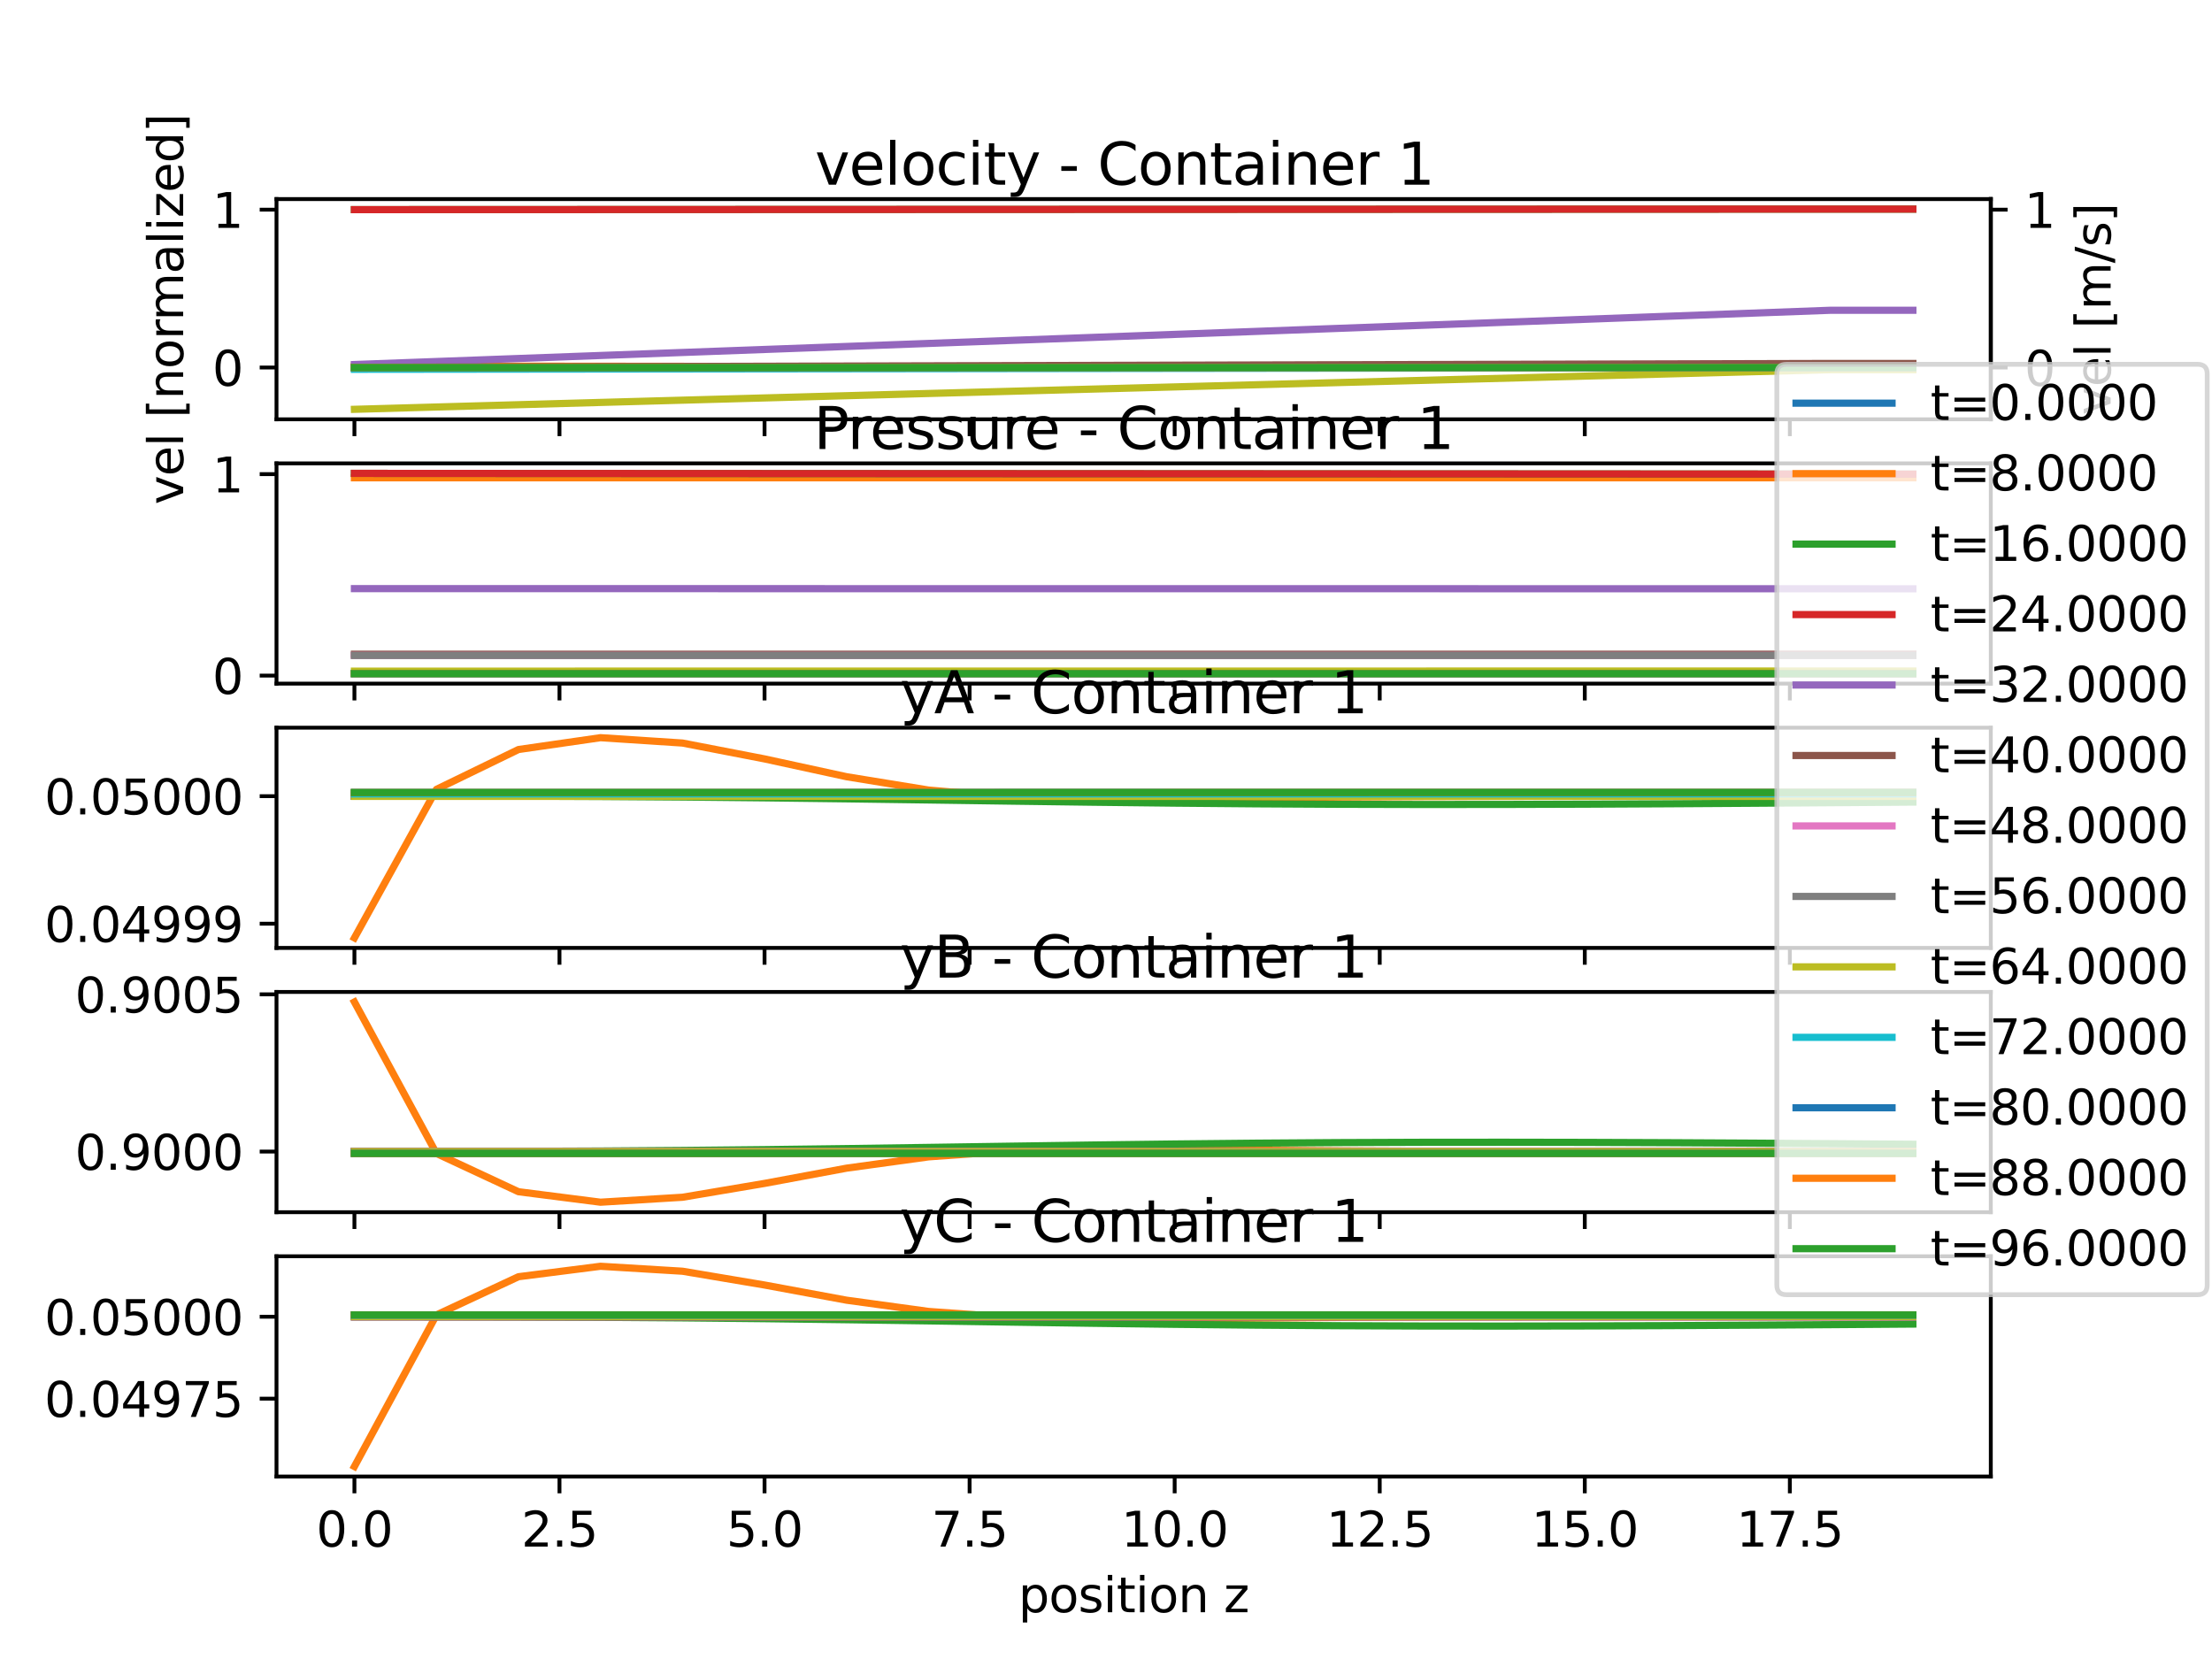 <?xml version="1.0" encoding="utf-8" standalone="no"?>
<!DOCTYPE svg PUBLIC "-//W3C//DTD SVG 1.1//EN"
  "http://www.w3.org/Graphics/SVG/1.1/DTD/svg11.dtd">
<svg xmlns:xlink="http://www.w3.org/1999/xlink" width="460.8pt" height="345.6pt" viewBox="0 0 460.8 345.6" xmlns="http://www.w3.org/2000/svg" version="1.1">
 <defs>
  <style type="text/css">*{stroke-linejoin: round; stroke-linecap: butt}</style>
 </defs>
 <g id="figure_1">
  <g id="patch_1">
   <path d="M 0 345.6 
L 460.8 345.6 
L 460.8 0 
L 0 0 
z
" style="fill: #ffffff"/>
  </g>
  <g id="axes_1">
   <g id="patch_2">
    <path d="M 57.6 87.353 
L 414.72 87.353 
L 414.72 41.472 
L 57.6 41.472 
z
" style="fill: #ffffff"/>
   </g>
   <g id="axes_2">
    <g id="patch_3">
     <path d="M 414.72 87.353 
L 414.72 87.353 
L 414.72 41.472 
L 414.72 41.472 
z
" style="fill: #ffffff"/>
    </g>
    <g id="matplotlib.axis_1"/>
    <g id="matplotlib.axis_2">
     <g id="ytick_1">
      <g id="line2d_1">
       <defs>
        <path id="me7b4b1a652" d="M 0 0 
L 3.5 0 
" style="stroke: #000000; stroke-width: 0.8"/>
       </defs>
       <g>
        <use xlink:href="#me7b4b1a652" x="414.72" y="76.563" style="stroke: #000000; stroke-width: 0.8"/>
       </g>
      </g>
      <g id="text_1">
       <!-- 0 -->
       <g transform="translate(421.72 80.363)scale(0.1 -0.1)">
        <defs>
         <path id="DejaVuSans-30" d="M 2034 4250 
Q 1547 4250 1301 3770 
Q 1056 3291 1056 2328 
Q 1056 1369 1301 889 
Q 1547 409 2034 409 
Q 2525 409 2770 889 
Q 3016 1369 3016 2328 
Q 3016 3291 2770 3770 
Q 2525 4250 2034 4250 
z
M 2034 4750 
Q 2819 4750 3233 4129 
Q 3647 3509 3647 2328 
Q 3647 1150 3233 529 
Q 2819 -91 2034 -91 
Q 1250 -91 836 529 
Q 422 1150 422 2328 
Q 422 3509 836 4129 
Q 1250 4750 2034 4750 
z
" transform="scale(0.016)"/>
        </defs>
        <use xlink:href="#DejaVuSans-30"/>
       </g>
      </g>
     </g>
     <g id="ytick_2">
      <g id="line2d_2">
       <g>
        <use xlink:href="#me7b4b1a652" x="414.72" y="43.674" style="stroke: #000000; stroke-width: 0.8"/>
       </g>
      </g>
      <g id="text_2">
       <!-- 1 -->
       <g transform="translate(421.72 47.473)scale(0.1 -0.1)">
        <defs>
         <path id="DejaVuSans-31" d="M 794 531 
L 1825 531 
L 1825 4091 
L 703 3866 
L 703 4441 
L 1819 4666 
L 2450 4666 
L 2450 531 
L 3481 531 
L 3481 0 
L 794 0 
L 794 531 
z
" transform="scale(0.016)"/>
        </defs>
        <use xlink:href="#DejaVuSans-31"/>
       </g>
      </g>
     </g>
     <g id="text_3">
      <!-- vel [m/s] -->
      <g transform="translate(439.681 86.488)rotate(-90)scale(0.1 -0.1)">
       <defs>
        <path id="DejaVuSans-76" d="M 191 3500 
L 800 3500 
L 1894 563 
L 2988 3500 
L 3597 3500 
L 2284 0 
L 1503 0 
L 191 3500 
z
" transform="scale(0.016)"/>
        <path id="DejaVuSans-65" d="M 3597 1894 
L 3597 1613 
L 953 1613 
Q 991 1019 1311 708 
Q 1631 397 2203 397 
Q 2534 397 2845 478 
Q 3156 559 3463 722 
L 3463 178 
Q 3153 47 2828 -22 
Q 2503 -91 2169 -91 
Q 1331 -91 842 396 
Q 353 884 353 1716 
Q 353 2575 817 3079 
Q 1281 3584 2069 3584 
Q 2775 3584 3186 3129 
Q 3597 2675 3597 1894 
z
M 3022 2063 
Q 3016 2534 2758 2815 
Q 2500 3097 2075 3097 
Q 1594 3097 1305 2825 
Q 1016 2553 972 2059 
L 3022 2063 
z
" transform="scale(0.016)"/>
        <path id="DejaVuSans-6c" d="M 603 4863 
L 1178 4863 
L 1178 0 
L 603 0 
L 603 4863 
z
" transform="scale(0.016)"/>
        <path id="DejaVuSans-20" transform="scale(0.016)"/>
        <path id="DejaVuSans-5b" d="M 550 4863 
L 1875 4863 
L 1875 4416 
L 1125 4416 
L 1125 -397 
L 1875 -397 
L 1875 -844 
L 550 -844 
L 550 4863 
z
" transform="scale(0.016)"/>
        <path id="DejaVuSans-6d" d="M 3328 2828 
Q 3544 3216 3844 3400 
Q 4144 3584 4550 3584 
Q 5097 3584 5394 3201 
Q 5691 2819 5691 2113 
L 5691 0 
L 5113 0 
L 5113 2094 
Q 5113 2597 4934 2840 
Q 4756 3084 4391 3084 
Q 3944 3084 3684 2787 
Q 3425 2491 3425 1978 
L 3425 0 
L 2847 0 
L 2847 2094 
Q 2847 2600 2669 2842 
Q 2491 3084 2119 3084 
Q 1678 3084 1418 2786 
Q 1159 2488 1159 1978 
L 1159 0 
L 581 0 
L 581 3500 
L 1159 3500 
L 1159 2956 
Q 1356 3278 1631 3431 
Q 1906 3584 2284 3584 
Q 2666 3584 2933 3390 
Q 3200 3197 3328 2828 
z
" transform="scale(0.016)"/>
        <path id="DejaVuSans-2f" d="M 1625 4666 
L 2156 4666 
L 531 -594 
L 0 -594 
L 1625 4666 
z
" transform="scale(0.016)"/>
        <path id="DejaVuSans-73" d="M 2834 3397 
L 2834 2853 
Q 2591 2978 2328 3040 
Q 2066 3103 1784 3103 
Q 1356 3103 1142 2972 
Q 928 2841 928 2578 
Q 928 2378 1081 2264 
Q 1234 2150 1697 2047 
L 1894 2003 
Q 2506 1872 2764 1633 
Q 3022 1394 3022 966 
Q 3022 478 2636 193 
Q 2250 -91 1575 -91 
Q 1294 -91 989 -36 
Q 684 19 347 128 
L 347 722 
Q 666 556 975 473 
Q 1284 391 1588 391 
Q 1994 391 2212 530 
Q 2431 669 2431 922 
Q 2431 1156 2273 1281 
Q 2116 1406 1581 1522 
L 1381 1569 
Q 847 1681 609 1914 
Q 372 2147 372 2553 
Q 372 3047 722 3315 
Q 1072 3584 1716 3584 
Q 2034 3584 2315 3537 
Q 2597 3491 2834 3397 
z
" transform="scale(0.016)"/>
        <path id="DejaVuSans-5d" d="M 1947 4863 
L 1947 -844 
L 622 -844 
L 622 -397 
L 1369 -397 
L 1369 4416 
L 622 4416 
L 622 4863 
L 1947 4863 
z
" transform="scale(0.016)"/>
       </defs>
       <use xlink:href="#DejaVuSans-76"/>
       <use xlink:href="#DejaVuSans-65" x="59.18"/>
       <use xlink:href="#DejaVuSans-6c" x="120.703"/>
       <use xlink:href="#DejaVuSans-20" x="148.486"/>
       <use xlink:href="#DejaVuSans-5b" x="180.273"/>
       <use xlink:href="#DejaVuSans-6d" x="219.287"/>
       <use xlink:href="#DejaVuSans-2f" x="316.699"/>
       <use xlink:href="#DejaVuSans-73" x="350.391"/>
       <use xlink:href="#DejaVuSans-5d" x="402.49"/>
      </g>
     </g>
    </g>
    <g id="patch_4">
     <path d="M 414.72 87.353 
L 414.72 41.472 
" style="fill: none; stroke: #000000; stroke-width: 0.8; stroke-linejoin: miter; stroke-linecap: square"/>
    </g>
   </g>
   <g id="matplotlib.axis_3">
    <g id="xtick_1">
     <g id="line2d_3">
      <defs>
       <path id="m2258de82f0" d="M 0 0 
L 0 3.5 
" style="stroke: #000000; stroke-width: 0.8"/>
      </defs>
      <g>
       <use xlink:href="#m2258de82f0" x="73.833" y="87.353" style="stroke: #000000; stroke-width: 0.8"/>
      </g>
     </g>
    </g>
    <g id="xtick_2">
     <g id="line2d_4">
      <g>
       <use xlink:href="#m2258de82f0" x="116.55" y="87.353" style="stroke: #000000; stroke-width: 0.8"/>
      </g>
     </g>
    </g>
    <g id="xtick_3">
     <g id="line2d_5">
      <g>
       <use xlink:href="#m2258de82f0" x="159.268" y="87.353" style="stroke: #000000; stroke-width: 0.8"/>
      </g>
     </g>
    </g>
    <g id="xtick_4">
     <g id="line2d_6">
      <g>
       <use xlink:href="#m2258de82f0" x="201.986" y="87.353" style="stroke: #000000; stroke-width: 0.8"/>
      </g>
     </g>
    </g>
    <g id="xtick_5">
     <g id="line2d_7">
      <g>
       <use xlink:href="#m2258de82f0" x="244.704" y="87.353" style="stroke: #000000; stroke-width: 0.8"/>
      </g>
     </g>
    </g>
    <g id="xtick_6">
     <g id="line2d_8">
      <g>
       <use xlink:href="#m2258de82f0" x="287.421" y="87.353" style="stroke: #000000; stroke-width: 0.8"/>
      </g>
     </g>
    </g>
    <g id="xtick_7">
     <g id="line2d_9">
      <g>
       <use xlink:href="#m2258de82f0" x="330.139" y="87.353" style="stroke: #000000; stroke-width: 0.8"/>
      </g>
     </g>
    </g>
    <g id="xtick_8">
     <g id="line2d_10">
      <g>
       <use xlink:href="#m2258de82f0" x="372.857" y="87.353" style="stroke: #000000; stroke-width: 0.8"/>
      </g>
     </g>
    </g>
   </g>
   <g id="matplotlib.axis_4">
    <g id="ytick_3">
     <g id="line2d_11">
      <defs>
       <path id="mf4b0192416" d="M 0 0 
L -3.5 0 
" style="stroke: #000000; stroke-width: 0.8"/>
      </defs>
      <g>
       <use xlink:href="#mf4b0192416" x="57.6" y="76.563" style="stroke: #000000; stroke-width: 0.8"/>
      </g>
     </g>
     <g id="text_4">
      <!-- 0 -->
      <g transform="translate(44.237 80.363)scale(0.1 -0.1)">
       <use xlink:href="#DejaVuSans-30"/>
      </g>
     </g>
    </g>
    <g id="ytick_4">
     <g id="line2d_12">
      <g>
       <use xlink:href="#mf4b0192416" x="57.6" y="43.674" style="stroke: #000000; stroke-width: 0.8"/>
      </g>
     </g>
     <g id="text_5">
      <!-- 1 -->
      <g transform="translate(44.237 47.473)scale(0.1 -0.1)">
       <use xlink:href="#DejaVuSans-31"/>
      </g>
     </g>
    </g>
    <g id="text_6">
     <!-- vel [normalized] -->
     <g transform="translate(38.158 105.112)rotate(-90)scale(0.1 -0.1)">
      <defs>
       <path id="DejaVuSans-6e" d="M 3513 2113 
L 3513 0 
L 2938 0 
L 2938 2094 
Q 2938 2591 2744 2837 
Q 2550 3084 2163 3084 
Q 1697 3084 1428 2787 
Q 1159 2491 1159 1978 
L 1159 0 
L 581 0 
L 581 3500 
L 1159 3500 
L 1159 2956 
Q 1366 3272 1645 3428 
Q 1925 3584 2291 3584 
Q 2894 3584 3203 3211 
Q 3513 2838 3513 2113 
z
" transform="scale(0.016)"/>
       <path id="DejaVuSans-6f" d="M 1959 3097 
Q 1497 3097 1228 2736 
Q 959 2375 959 1747 
Q 959 1119 1226 758 
Q 1494 397 1959 397 
Q 2419 397 2687 759 
Q 2956 1122 2956 1747 
Q 2956 2369 2687 2733 
Q 2419 3097 1959 3097 
z
M 1959 3584 
Q 2709 3584 3137 3096 
Q 3566 2609 3566 1747 
Q 3566 888 3137 398 
Q 2709 -91 1959 -91 
Q 1206 -91 779 398 
Q 353 888 353 1747 
Q 353 2609 779 3096 
Q 1206 3584 1959 3584 
z
" transform="scale(0.016)"/>
       <path id="DejaVuSans-72" d="M 2631 2963 
Q 2534 3019 2420 3045 
Q 2306 3072 2169 3072 
Q 1681 3072 1420 2755 
Q 1159 2438 1159 1844 
L 1159 0 
L 581 0 
L 581 3500 
L 1159 3500 
L 1159 2956 
Q 1341 3275 1631 3429 
Q 1922 3584 2338 3584 
Q 2397 3584 2469 3576 
Q 2541 3569 2628 3553 
L 2631 2963 
z
" transform="scale(0.016)"/>
       <path id="DejaVuSans-61" d="M 2194 1759 
Q 1497 1759 1228 1600 
Q 959 1441 959 1056 
Q 959 750 1161 570 
Q 1363 391 1709 391 
Q 2188 391 2477 730 
Q 2766 1069 2766 1631 
L 2766 1759 
L 2194 1759 
z
M 3341 1997 
L 3341 0 
L 2766 0 
L 2766 531 
Q 2569 213 2275 61 
Q 1981 -91 1556 -91 
Q 1019 -91 701 211 
Q 384 513 384 1019 
Q 384 1609 779 1909 
Q 1175 2209 1959 2209 
L 2766 2209 
L 2766 2266 
Q 2766 2663 2505 2880 
Q 2244 3097 1772 3097 
Q 1472 3097 1187 3025 
Q 903 2953 641 2809 
L 641 3341 
Q 956 3463 1253 3523 
Q 1550 3584 1831 3584 
Q 2591 3584 2966 3190 
Q 3341 2797 3341 1997 
z
" transform="scale(0.016)"/>
       <path id="DejaVuSans-69" d="M 603 3500 
L 1178 3500 
L 1178 0 
L 603 0 
L 603 3500 
z
M 603 4863 
L 1178 4863 
L 1178 4134 
L 603 4134 
L 603 4863 
z
" transform="scale(0.016)"/>
       <path id="DejaVuSans-7a" d="M 353 3500 
L 3084 3500 
L 3084 2975 
L 922 459 
L 3084 459 
L 3084 0 
L 275 0 
L 275 525 
L 2438 3041 
L 353 3041 
L 353 3500 
z
" transform="scale(0.016)"/>
       <path id="DejaVuSans-64" d="M 2906 2969 
L 2906 4863 
L 3481 4863 
L 3481 0 
L 2906 0 
L 2906 525 
Q 2725 213 2448 61 
Q 2172 -91 1784 -91 
Q 1150 -91 751 415 
Q 353 922 353 1747 
Q 353 2572 751 3078 
Q 1150 3584 1784 3584 
Q 2172 3584 2448 3432 
Q 2725 3281 2906 2969 
z
M 947 1747 
Q 947 1113 1208 752 
Q 1469 391 1925 391 
Q 2381 391 2643 752 
Q 2906 1113 2906 1747 
Q 2906 2381 2643 2742 
Q 2381 3103 1925 3103 
Q 1469 3103 1208 2742 
Q 947 2381 947 1747 
z
" transform="scale(0.016)"/>
      </defs>
      <use xlink:href="#DejaVuSans-76"/>
      <use xlink:href="#DejaVuSans-65" x="59.18"/>
      <use xlink:href="#DejaVuSans-6c" x="120.703"/>
      <use xlink:href="#DejaVuSans-20" x="148.486"/>
      <use xlink:href="#DejaVuSans-5b" x="180.273"/>
      <use xlink:href="#DejaVuSans-6e" x="219.287"/>
      <use xlink:href="#DejaVuSans-6f" x="282.666"/>
      <use xlink:href="#DejaVuSans-72" x="343.848"/>
      <use xlink:href="#DejaVuSans-6d" x="383.211"/>
      <use xlink:href="#DejaVuSans-61" x="480.623"/>
      <use xlink:href="#DejaVuSans-6c" x="541.902"/>
      <use xlink:href="#DejaVuSans-69" x="569.686"/>
      <use xlink:href="#DejaVuSans-7a" x="597.469"/>
      <use xlink:href="#DejaVuSans-65" x="649.959"/>
      <use xlink:href="#DejaVuSans-64" x="711.482"/>
      <use xlink:href="#DejaVuSans-5d" x="774.959"/>
     </g>
    </g>
   </g>
   <g id="line2d_13">
    <path d="M 73.833 76.563 
L 90.92 76.563 
L 108.007 76.563 
L 125.094 76.563 
L 142.181 76.563 
L 159.268 76.563 
L 176.355 76.563 
L 193.442 76.563 
L 210.529 76.563 
L 227.616 76.563 
L 244.704 76.563 
L 261.791 76.563 
L 278.878 76.563 
L 295.965 76.563 
L 313.052 76.563 
L 330.139 76.563 
L 347.226 76.563 
L 364.313 76.563 
L 381.4 76.563 
L 398.487 76.563 
" clip-path="url(#p421ab8b50f)" style="fill: none; stroke: #1f77b4; stroke-width: 1.5; stroke-linecap: square"/>
   </g>
   <g id="line2d_14">
    <path d="M 73.833 76.249 
L 90.92 76.265 
L 108.007 76.282 
L 125.094 76.298 
L 142.181 76.315 
L 159.268 76.332 
L 176.355 76.348 
L 193.442 76.365 
L 210.529 76.381 
L 227.616 76.398 
L 244.704 76.414 
L 261.791 76.431 
L 278.878 76.447 
L 295.965 76.464 
L 313.052 76.481 
L 330.139 76.497 
L 347.226 76.514 
L 364.313 76.53 
L 381.4 76.547 
L 398.487 76.547 
" clip-path="url(#p421ab8b50f)" style="fill: none; stroke: #ff7f0e; stroke-width: 1.5; stroke-linecap: square"/>
   </g>
   <g id="line2d_15">
    <path d="M 73.833 43.671 
L 90.92 43.664 
L 108.007 43.658 
L 125.094 43.652 
L 142.181 43.646 
L 159.268 43.639 
L 176.355 43.633 
L 193.442 43.627 
L 210.529 43.621 
L 227.616 43.614 
L 244.704 43.608 
L 261.791 43.602 
L 278.878 43.595 
L 295.965 43.589 
L 313.052 43.583 
L 330.139 43.576 
L 347.226 43.57 
L 364.313 43.564 
L 381.4 43.558 
L 398.487 43.558 
" clip-path="url(#p421ab8b50f)" style="fill: none; stroke: #2ca02c; stroke-width: 1.5; stroke-linecap: square"/>
   </g>
   <g id="line2d_16">
    <path d="M 73.833 43.671 
L 90.92 43.664 
L 108.007 43.658 
L 125.094 43.652 
L 142.181 43.646 
L 159.268 43.639 
L 176.355 43.633 
L 193.442 43.627 
L 210.529 43.621 
L 227.616 43.614 
L 244.704 43.608 
L 261.791 43.602 
L 278.878 43.595 
L 295.965 43.589 
L 313.052 43.583 
L 330.139 43.576 
L 347.226 43.57 
L 364.313 43.564 
L 381.4 43.558 
L 398.487 43.558 
" clip-path="url(#p421ab8b50f)" style="fill: none; stroke: #d62728; stroke-width: 1.5; stroke-linecap: square"/>
   </g>
   <g id="line2d_17">
    <path d="M 73.833 75.936 
L 90.92 75.309 
L 108.007 74.681 
L 125.094 74.054 
L 142.181 73.426 
L 159.268 72.799 
L 176.355 72.171 
L 193.442 71.543 
L 210.529 70.916 
L 227.616 70.288 
L 244.704 69.66 
L 261.791 69.032 
L 278.878 68.403 
L 295.965 67.775 
L 313.052 67.146 
L 330.139 66.517 
L 347.226 65.889 
L 364.313 65.259 
L 381.4 64.63 
L 398.487 64.63 
" clip-path="url(#p421ab8b50f)" style="fill: none; stroke: #9467bd; stroke-width: 1.5; stroke-linecap: square"/>
   </g>
   <g id="line2d_18">
    <path d="M 73.833 76.519 
L 90.92 76.475 
L 108.007 76.43 
L 125.094 76.386 
L 142.181 76.341 
L 159.268 76.297 
L 176.355 76.252 
L 193.442 76.208 
L 210.529 76.163 
L 227.616 76.118 
L 244.704 76.074 
L 261.791 76.029 
L 278.878 75.984 
L 295.965 75.94 
L 313.052 75.895 
L 330.139 75.85 
L 347.226 75.805 
L 364.313 75.76 
L 381.4 75.715 
L 398.487 75.715 
" clip-path="url(#p421ab8b50f)" style="fill: none; stroke: #8c564b; stroke-width: 1.5; stroke-linecap: square"/>
   </g>
   <g id="line2d_19">
    <path d="M 73.833 76.563 
L 90.92 76.562 
L 108.007 76.562 
L 125.094 76.561 
L 142.181 76.56 
L 159.268 76.56 
L 176.355 76.559 
L 193.442 76.558 
L 210.529 76.558 
L 227.616 76.557 
L 244.704 76.556 
L 261.791 76.556 
L 278.878 76.555 
L 295.965 76.554 
L 313.052 76.553 
L 330.139 76.552 
L 347.226 76.552 
L 364.313 76.551 
L 381.4 76.55 
L 398.487 76.55 
" clip-path="url(#p421ab8b50f)" style="fill: none; stroke: #e377c2; stroke-width: 1.5; stroke-linecap: square"/>
   </g>
   <g id="line2d_20">
    <path d="M 73.833 76.563 
L 90.92 76.563 
L 108.007 76.563 
L 125.094 76.563 
L 142.181 76.563 
L 159.268 76.563 
L 176.355 76.563 
L 193.442 76.563 
L 210.529 76.563 
L 227.616 76.563 
L 244.704 76.563 
L 261.791 76.563 
L 278.878 76.563 
L 295.965 76.563 
L 313.052 76.563 
L 330.139 76.563 
L 347.226 76.563 
L 364.313 76.563 
L 381.4 76.563 
L 398.487 76.563 
" clip-path="url(#p421ab8b50f)" style="fill: none; stroke: #7f7f7f; stroke-width: 1.5; stroke-linecap: square"/>
   </g>
   <g id="line2d_21">
    <path d="M 73.833 85.268 
L 90.92 84.786 
L 108.007 84.307 
L 125.094 83.833 
L 142.181 83.363 
L 159.268 82.896 
L 176.355 82.432 
L 193.442 81.97 
L 210.529 81.512 
L 227.616 81.055 
L 244.704 80.601 
L 261.791 80.148 
L 278.878 79.696 
L 295.965 79.247 
L 313.052 78.798 
L 330.139 78.35 
L 347.226 77.903 
L 364.313 77.456 
L 381.4 77.01 
L 398.487 77.01 
" clip-path="url(#p421ab8b50f)" style="fill: none; stroke: #bcbd22; stroke-width: 1.5; stroke-linecap: square"/>
   </g>
   <g id="line2d_22">
    <path d="M 73.833 76.931 
L 90.92 76.913 
L 108.007 76.894 
L 125.094 76.876 
L 142.181 76.857 
L 159.268 76.838 
L 176.355 76.819 
L 193.442 76.8 
L 210.529 76.78 
L 227.616 76.761 
L 244.704 76.741 
L 261.791 76.722 
L 278.878 76.702 
L 295.965 76.683 
L 313.052 76.663 
L 330.139 76.643 
L 347.226 76.623 
L 364.313 76.603 
L 381.4 76.583 
L 398.487 76.583 
" clip-path="url(#p421ab8b50f)" style="fill: none; stroke: #17becf; stroke-width: 1.5; stroke-linecap: square"/>
   </g>
   <g id="line2d_23">
    <path d="M 73.833 76.571 
L 90.92 76.571 
L 108.007 76.571 
L 125.094 76.571 
L 142.181 76.571 
L 159.268 76.571 
L 176.355 76.571 
L 193.442 76.57 
L 210.529 76.57 
L 227.616 76.57 
L 244.704 76.569 
L 261.791 76.569 
L 278.878 76.568 
L 295.965 76.568 
L 313.052 76.567 
L 330.139 76.566 
L 347.226 76.566 
L 364.313 76.565 
L 381.4 76.564 
L 398.487 76.564 
" clip-path="url(#p421ab8b50f)" style="fill: none; stroke: #1f77b4; stroke-width: 1.5; stroke-linecap: square"/>
   </g>
   <g id="line2d_24">
    <path d="M 73.833 76.564 
L 90.92 76.564 
L 108.007 76.564 
L 125.094 76.564 
L 142.181 76.564 
L 159.268 76.564 
L 176.355 76.564 
L 193.442 76.564 
L 210.529 76.564 
L 227.616 76.564 
L 244.704 76.564 
L 261.791 76.564 
L 278.878 76.564 
L 295.965 76.564 
L 313.052 76.563 
L 330.139 76.563 
L 347.226 76.563 
L 364.313 76.563 
L 381.4 76.563 
L 398.487 76.563 
" clip-path="url(#p421ab8b50f)" style="fill: none; stroke: #ff7f0e; stroke-width: 1.5; stroke-linecap: square"/>
   </g>
   <g id="line2d_25">
    <path d="M 73.833 76.563 
L 90.92 76.563 
L 108.007 76.563 
L 125.094 76.563 
L 142.181 76.563 
L 159.268 76.563 
L 176.355 76.563 
L 193.442 76.563 
L 210.529 76.563 
L 227.616 76.563 
L 244.704 76.563 
L 261.791 76.563 
L 278.878 76.563 
L 295.965 76.563 
L 313.052 76.563 
L 330.139 76.563 
L 347.226 76.563 
L 364.313 76.563 
L 381.4 76.563 
L 398.487 76.563 
" clip-path="url(#p421ab8b50f)" style="fill: none; stroke: #2ca02c; stroke-width: 1.5; stroke-linecap: square"/>
   </g>
   <g id="patch_5">
    <path d="M 57.6 87.353 
L 57.6 41.472 
" style="fill: none; stroke: #000000; stroke-width: 0.8; stroke-linejoin: miter; stroke-linecap: square"/>
   </g>
   <g id="patch_6">
    <path d="M 414.72 87.353 
L 414.72 41.472 
" style="fill: none; stroke: #000000; stroke-width: 0.8; stroke-linejoin: miter; stroke-linecap: square"/>
   </g>
   <g id="patch_7">
    <path d="M 57.6 87.353 
L 414.72 87.353 
" style="fill: none; stroke: #000000; stroke-width: 0.8; stroke-linejoin: miter; stroke-linecap: square"/>
   </g>
   <g id="patch_8">
    <path d="M 57.6 41.472 
L 414.72 41.472 
" style="fill: none; stroke: #000000; stroke-width: 0.8; stroke-linejoin: miter; stroke-linecap: square"/>
   </g>
   <g id="text_7">
    <!-- velocity - Container 1  -->
    <g transform="translate(169.779 38.472)scale(0.12 -0.12)">
     <defs>
      <path id="DejaVuSans-63" d="M 3122 3366 
L 3122 2828 
Q 2878 2963 2633 3030 
Q 2388 3097 2138 3097 
Q 1578 3097 1268 2742 
Q 959 2388 959 1747 
Q 959 1106 1268 751 
Q 1578 397 2138 397 
Q 2388 397 2633 464 
Q 2878 531 3122 666 
L 3122 134 
Q 2881 22 2623 -34 
Q 2366 -91 2075 -91 
Q 1284 -91 818 406 
Q 353 903 353 1747 
Q 353 2603 823 3093 
Q 1294 3584 2113 3584 
Q 2378 3584 2631 3529 
Q 2884 3475 3122 3366 
z
" transform="scale(0.016)"/>
      <path id="DejaVuSans-74" d="M 1172 4494 
L 1172 3500 
L 2356 3500 
L 2356 3053 
L 1172 3053 
L 1172 1153 
Q 1172 725 1289 603 
Q 1406 481 1766 481 
L 2356 481 
L 2356 0 
L 1766 0 
Q 1100 0 847 248 
Q 594 497 594 1153 
L 594 3053 
L 172 3053 
L 172 3500 
L 594 3500 
L 594 4494 
L 1172 4494 
z
" transform="scale(0.016)"/>
      <path id="DejaVuSans-79" d="M 2059 -325 
Q 1816 -950 1584 -1140 
Q 1353 -1331 966 -1331 
L 506 -1331 
L 506 -850 
L 844 -850 
Q 1081 -850 1212 -737 
Q 1344 -625 1503 -206 
L 1606 56 
L 191 3500 
L 800 3500 
L 1894 763 
L 2988 3500 
L 3597 3500 
L 2059 -325 
z
" transform="scale(0.016)"/>
      <path id="DejaVuSans-2d" d="M 313 2009 
L 1997 2009 
L 1997 1497 
L 313 1497 
L 313 2009 
z
" transform="scale(0.016)"/>
      <path id="DejaVuSans-43" d="M 4122 4306 
L 4122 3641 
Q 3803 3938 3442 4084 
Q 3081 4231 2675 4231 
Q 1875 4231 1450 3742 
Q 1025 3253 1025 2328 
Q 1025 1406 1450 917 
Q 1875 428 2675 428 
Q 3081 428 3442 575 
Q 3803 722 4122 1019 
L 4122 359 
Q 3791 134 3420 21 
Q 3050 -91 2638 -91 
Q 1578 -91 968 557 
Q 359 1206 359 2328 
Q 359 3453 968 4101 
Q 1578 4750 2638 4750 
Q 3056 4750 3426 4639 
Q 3797 4528 4122 4306 
z
" transform="scale(0.016)"/>
     </defs>
     <use xlink:href="#DejaVuSans-76"/>
     <use xlink:href="#DejaVuSans-65" x="59.18"/>
     <use xlink:href="#DejaVuSans-6c" x="120.703"/>
     <use xlink:href="#DejaVuSans-6f" x="148.486"/>
     <use xlink:href="#DejaVuSans-63" x="209.668"/>
     <use xlink:href="#DejaVuSans-69" x="264.648"/>
     <use xlink:href="#DejaVuSans-74" x="292.432"/>
     <use xlink:href="#DejaVuSans-79" x="331.641"/>
     <use xlink:href="#DejaVuSans-20" x="390.82"/>
     <use xlink:href="#DejaVuSans-2d" x="422.607"/>
     <use xlink:href="#DejaVuSans-20" x="458.691"/>
     <use xlink:href="#DejaVuSans-43" x="490.479"/>
     <use xlink:href="#DejaVuSans-6f" x="560.303"/>
     <use xlink:href="#DejaVuSans-6e" x="621.484"/>
     <use xlink:href="#DejaVuSans-74" x="684.863"/>
     <use xlink:href="#DejaVuSans-61" x="724.072"/>
     <use xlink:href="#DejaVuSans-69" x="785.352"/>
     <use xlink:href="#DejaVuSans-6e" x="813.135"/>
     <use xlink:href="#DejaVuSans-65" x="876.514"/>
     <use xlink:href="#DejaVuSans-72" x="938.037"/>
     <use xlink:href="#DejaVuSans-20" x="979.15"/>
     <use xlink:href="#DejaVuSans-31" x="1010.938"/>
     <use xlink:href="#DejaVuSans-20" x="1074.561"/>
    </g>
   </g>
  </g>
  <g id="axes_3">
   <g id="patch_9">
    <path d="M 57.6 142.411 
L 414.72 142.411 
L 414.72 96.53 
L 57.6 96.53 
z
" style="fill: #ffffff"/>
   </g>
   <g id="matplotlib.axis_5">
    <g id="xtick_9">
     <g id="line2d_26">
      <g>
       <use xlink:href="#m2258de82f0" x="73.833" y="142.411" style="stroke: #000000; stroke-width: 0.8"/>
      </g>
     </g>
    </g>
    <g id="xtick_10">
     <g id="line2d_27">
      <g>
       <use xlink:href="#m2258de82f0" x="116.55" y="142.411" style="stroke: #000000; stroke-width: 0.8"/>
      </g>
     </g>
    </g>
    <g id="xtick_11">
     <g id="line2d_28">
      <g>
       <use xlink:href="#m2258de82f0" x="159.268" y="142.411" style="stroke: #000000; stroke-width: 0.8"/>
      </g>
     </g>
    </g>
    <g id="xtick_12">
     <g id="line2d_29">
      <g>
       <use xlink:href="#m2258de82f0" x="201.986" y="142.411" style="stroke: #000000; stroke-width: 0.8"/>
      </g>
     </g>
    </g>
    <g id="xtick_13">
     <g id="line2d_30">
      <g>
       <use xlink:href="#m2258de82f0" x="244.704" y="142.411" style="stroke: #000000; stroke-width: 0.8"/>
      </g>
     </g>
    </g>
    <g id="xtick_14">
     <g id="line2d_31">
      <g>
       <use xlink:href="#m2258de82f0" x="287.421" y="142.411" style="stroke: #000000; stroke-width: 0.8"/>
      </g>
     </g>
    </g>
    <g id="xtick_15">
     <g id="line2d_32">
      <g>
       <use xlink:href="#m2258de82f0" x="330.139" y="142.411" style="stroke: #000000; stroke-width: 0.8"/>
      </g>
     </g>
    </g>
    <g id="xtick_16">
     <g id="line2d_33">
      <g>
       <use xlink:href="#m2258de82f0" x="372.857" y="142.411" style="stroke: #000000; stroke-width: 0.8"/>
      </g>
     </g>
    </g>
   </g>
   <g id="matplotlib.axis_6">
    <g id="ytick_5">
     <g id="line2d_34">
      <g>
       <use xlink:href="#mf4b0192416" x="57.6" y="140.745" style="stroke: #000000; stroke-width: 0.8"/>
      </g>
     </g>
     <g id="text_8">
      <!-- 0 -->
      <g transform="translate(44.237 144.544)scale(0.1 -0.1)">
       <use xlink:href="#DejaVuSans-30"/>
      </g>
     </g>
    </g>
    <g id="ytick_6">
     <g id="line2d_35">
      <g>
       <use xlink:href="#mf4b0192416" x="57.6" y="98.772" style="stroke: #000000; stroke-width: 0.8"/>
      </g>
     </g>
     <g id="text_9">
      <!-- 1 -->
      <g transform="translate(44.237 102.571)scale(0.1 -0.1)">
       <use xlink:href="#DejaVuSans-31"/>
      </g>
     </g>
    </g>
   </g>
   <g id="line2d_36">
    <path d="M 73.833 140.326 
L 90.92 140.326 
L 108.007 140.326 
L 125.094 140.326 
L 142.181 140.326 
L 159.268 140.326 
L 176.355 140.326 
L 193.442 140.326 
L 210.529 140.326 
L 227.616 140.326 
L 244.704 140.326 
L 261.791 140.326 
L 278.878 140.326 
L 295.965 140.326 
L 313.052 140.326 
L 330.139 140.326 
L 347.226 140.326 
L 364.313 140.326 
L 381.4 140.326 
L 398.487 140.326 
" clip-path="url(#pca3fccf0dc)" style="fill: none; stroke: #1f77b4; stroke-width: 1.5; stroke-linecap: square"/>
   </g>
   <g id="line2d_37">
    <path d="M 73.833 99.531 
L 90.92 99.531 
L 108.007 99.531 
L 125.094 99.531 
L 142.181 99.531 
L 159.268 99.531 
L 176.355 99.531 
L 193.442 99.531 
L 210.529 99.531 
L 227.616 99.531 
L 244.704 99.531 
L 261.791 99.531 
L 278.878 99.531 
L 295.965 99.531 
L 313.052 99.531 
L 330.139 99.531 
L 347.226 99.531 
L 364.313 99.532 
L 381.4 99.532 
L 398.487 99.532 
" clip-path="url(#pca3fccf0dc)" style="fill: none; stroke: #ff7f0e; stroke-width: 1.5; stroke-linecap: square"/>
   </g>
   <g id="line2d_38">
    <path d="M 73.833 98.615 
L 90.92 98.623 
L 108.007 98.631 
L 125.094 98.639 
L 142.181 98.647 
L 159.268 98.655 
L 176.355 98.663 
L 193.442 98.671 
L 210.529 98.679 
L 227.616 98.687 
L 244.704 98.695 
L 261.791 98.703 
L 278.878 98.711 
L 295.965 98.719 
L 313.052 98.727 
L 330.139 98.735 
L 347.226 98.744 
L 364.313 98.752 
L 381.4 98.76 
L 398.487 98.768 
" clip-path="url(#pca3fccf0dc)" style="fill: none; stroke: #2ca02c; stroke-width: 1.5; stroke-linecap: square"/>
   </g>
   <g id="line2d_39">
    <path d="M 73.833 98.615 
L 90.92 98.623 
L 108.007 98.631 
L 125.094 98.639 
L 142.181 98.647 
L 159.268 98.655 
L 176.355 98.663 
L 193.442 98.671 
L 210.529 98.679 
L 227.616 98.687 
L 244.704 98.695 
L 261.791 98.703 
L 278.878 98.711 
L 295.965 98.719 
L 313.052 98.727 
L 330.139 98.735 
L 347.226 98.744 
L 364.313 98.752 
L 381.4 98.76 
L 398.487 98.768 
" clip-path="url(#pca3fccf0dc)" style="fill: none; stroke: #d62728; stroke-width: 1.5; stroke-linecap: square"/>
   </g>
   <g id="line2d_40">
    <path d="M 73.833 122.626 
L 90.92 122.626 
L 108.007 122.626 
L 125.094 122.626 
L 142.181 122.627 
L 159.268 122.628 
L 176.355 122.629 
L 193.442 122.63 
L 210.529 122.631 
L 227.616 122.632 
L 244.704 122.634 
L 261.791 122.636 
L 278.878 122.637 
L 295.965 122.639 
L 313.052 122.642 
L 330.139 122.644 
L 347.226 122.646 
L 364.313 122.649 
L 381.4 122.652 
L 398.487 122.655 
" clip-path="url(#pca3fccf0dc)" style="fill: none; stroke: #9467bd; stroke-width: 1.5; stroke-linecap: square"/>
   </g>
   <g id="line2d_41">
    <path d="M 73.833 136.289 
L 90.92 136.289 
L 108.007 136.289 
L 125.094 136.289 
L 142.181 136.289 
L 159.268 136.289 
L 176.355 136.289 
L 193.442 136.289 
L 210.529 136.289 
L 227.616 136.289 
L 244.704 136.29 
L 261.791 136.29 
L 278.878 136.29 
L 295.965 136.29 
L 313.052 136.29 
L 330.139 136.29 
L 347.226 136.29 
L 364.313 136.291 
L 381.4 136.291 
L 398.487 136.291 
" clip-path="url(#pca3fccf0dc)" style="fill: none; stroke: #8c564b; stroke-width: 1.5; stroke-linecap: square"/>
   </g>
   <g id="line2d_42">
    <path d="M 73.833 136.543 
L 90.92 136.543 
L 108.007 136.543 
L 125.094 136.543 
L 142.181 136.543 
L 159.268 136.543 
L 176.355 136.543 
L 193.442 136.543 
L 210.529 136.543 
L 227.616 136.543 
L 244.704 136.543 
L 261.791 136.543 
L 278.878 136.543 
L 295.965 136.543 
L 313.052 136.543 
L 330.139 136.543 
L 347.226 136.543 
L 364.313 136.543 
L 381.4 136.543 
L 398.487 136.543 
" clip-path="url(#pca3fccf0dc)" style="fill: none; stroke: #e377c2; stroke-width: 1.5; stroke-linecap: square"/>
   </g>
   <g id="line2d_43">
    <path d="M 73.833 136.548 
L 90.92 136.548 
L 108.007 136.548 
L 125.094 136.548 
L 142.181 136.548 
L 159.268 136.548 
L 176.355 136.548 
L 193.442 136.548 
L 210.529 136.548 
L 227.616 136.548 
L 244.704 136.548 
L 261.791 136.548 
L 278.878 136.548 
L 295.965 136.548 
L 313.052 136.548 
L 330.139 136.548 
L 347.226 136.548 
L 364.313 136.548 
L 381.4 136.548 
L 398.487 136.548 
" clip-path="url(#pca3fccf0dc)" style="fill: none; stroke: #7f7f7f; stroke-width: 1.5; stroke-linecap: square"/>
   </g>
   <g id="line2d_44">
    <path d="M 73.833 139.813 
L 90.92 139.811 
L 108.007 139.809 
L 125.094 139.807 
L 142.181 139.805 
L 159.268 139.804 
L 176.355 139.802 
L 193.442 139.801 
L 210.529 139.799 
L 227.616 139.798 
L 244.704 139.797 
L 261.791 139.796 
L 278.878 139.795 
L 295.965 139.795 
L 313.052 139.794 
L 330.139 139.793 
L 347.226 139.793 
L 364.313 139.793 
L 381.4 139.792 
L 398.487 139.792 
" clip-path="url(#pca3fccf0dc)" style="fill: none; stroke: #bcbd22; stroke-width: 1.5; stroke-linecap: square"/>
   </g>
   <g id="line2d_45">
    <path d="M 73.833 140.316 
L 90.92 140.316 
L 108.007 140.316 
L 125.094 140.316 
L 142.181 140.316 
L 159.268 140.316 
L 176.355 140.316 
L 193.442 140.316 
L 210.529 140.316 
L 227.616 140.315 
L 244.704 140.315 
L 261.791 140.315 
L 278.878 140.315 
L 295.965 140.315 
L 313.052 140.315 
L 330.139 140.315 
L 347.226 140.315 
L 364.313 140.315 
L 381.4 140.315 
L 398.487 140.315 
" clip-path="url(#pca3fccf0dc)" style="fill: none; stroke: #17becf; stroke-width: 1.5; stroke-linecap: square"/>
   </g>
   <g id="line2d_46">
    <path d="M 73.833 140.325 
L 90.92 140.325 
L 108.007 140.325 
L 125.094 140.325 
L 142.181 140.325 
L 159.268 140.325 
L 176.355 140.325 
L 193.442 140.325 
L 210.529 140.325 
L 227.616 140.325 
L 244.704 140.325 
L 261.791 140.325 
L 278.878 140.325 
L 295.965 140.325 
L 313.052 140.325 
L 330.139 140.325 
L 347.226 140.325 
L 364.313 140.325 
L 381.4 140.325 
L 398.487 140.325 
" clip-path="url(#pca3fccf0dc)" style="fill: none; stroke: #1f77b4; stroke-width: 1.5; stroke-linecap: square"/>
   </g>
   <g id="line2d_47">
    <path d="M 73.833 140.326 
L 90.92 140.326 
L 108.007 140.326 
L 125.094 140.326 
L 142.181 140.326 
L 159.268 140.326 
L 176.355 140.326 
L 193.442 140.326 
L 210.529 140.326 
L 227.616 140.326 
L 244.704 140.326 
L 261.791 140.326 
L 278.878 140.326 
L 295.965 140.326 
L 313.052 140.326 
L 330.139 140.326 
L 347.226 140.326 
L 364.313 140.326 
L 381.4 140.326 
L 398.487 140.326 
" clip-path="url(#pca3fccf0dc)" style="fill: none; stroke: #ff7f0e; stroke-width: 1.5; stroke-linecap: square"/>
   </g>
   <g id="line2d_48">
    <path d="M 73.833 140.326 
L 90.92 140.326 
L 108.007 140.326 
L 125.094 140.326 
L 142.181 140.326 
L 159.268 140.326 
L 176.355 140.326 
L 193.442 140.326 
L 210.529 140.326 
L 227.616 140.326 
L 244.704 140.326 
L 261.791 140.326 
L 278.878 140.326 
L 295.965 140.326 
L 313.052 140.326 
L 330.139 140.326 
L 347.226 140.326 
L 364.313 140.326 
L 381.4 140.326 
L 398.487 140.326 
" clip-path="url(#pca3fccf0dc)" style="fill: none; stroke: #2ca02c; stroke-width: 1.5; stroke-linecap: square"/>
   </g>
   <g id="patch_10">
    <path d="M 57.6 142.411 
L 57.6 96.53 
" style="fill: none; stroke: #000000; stroke-width: 0.8; stroke-linejoin: miter; stroke-linecap: square"/>
   </g>
   <g id="patch_11">
    <path d="M 414.72 142.411 
L 414.72 96.53 
" style="fill: none; stroke: #000000; stroke-width: 0.8; stroke-linejoin: miter; stroke-linecap: square"/>
   </g>
   <g id="patch_12">
    <path d="M 57.6 142.411 
L 414.72 142.411 
" style="fill: none; stroke: #000000; stroke-width: 0.8; stroke-linejoin: miter; stroke-linecap: square"/>
   </g>
   <g id="patch_13">
    <path d="M 57.6 96.53 
L 414.72 96.53 
" style="fill: none; stroke: #000000; stroke-width: 0.8; stroke-linejoin: miter; stroke-linecap: square"/>
   </g>
   <g id="text_10">
    <!-- Pressure - Container 1 -->
    <g transform="translate(169.523 93.53)scale(0.12 -0.12)">
     <defs>
      <path id="DejaVuSans-50" d="M 1259 4147 
L 1259 2394 
L 2053 2394 
Q 2494 2394 2734 2622 
Q 2975 2850 2975 3272 
Q 2975 3691 2734 3919 
Q 2494 4147 2053 4147 
L 1259 4147 
z
M 628 4666 
L 2053 4666 
Q 2838 4666 3239 4311 
Q 3641 3956 3641 3272 
Q 3641 2581 3239 2228 
Q 2838 1875 2053 1875 
L 1259 1875 
L 1259 0 
L 628 0 
L 628 4666 
z
" transform="scale(0.016)"/>
      <path id="DejaVuSans-75" d="M 544 1381 
L 544 3500 
L 1119 3500 
L 1119 1403 
Q 1119 906 1312 657 
Q 1506 409 1894 409 
Q 2359 409 2629 706 
Q 2900 1003 2900 1516 
L 2900 3500 
L 3475 3500 
L 3475 0 
L 2900 0 
L 2900 538 
Q 2691 219 2414 64 
Q 2138 -91 1772 -91 
Q 1169 -91 856 284 
Q 544 659 544 1381 
z
M 1991 3584 
L 1991 3584 
z
" transform="scale(0.016)"/>
     </defs>
     <use xlink:href="#DejaVuSans-50"/>
     <use xlink:href="#DejaVuSans-72" x="58.553"/>
     <use xlink:href="#DejaVuSans-65" x="97.416"/>
     <use xlink:href="#DejaVuSans-73" x="158.939"/>
     <use xlink:href="#DejaVuSans-73" x="211.039"/>
     <use xlink:href="#DejaVuSans-75" x="263.139"/>
     <use xlink:href="#DejaVuSans-72" x="326.518"/>
     <use xlink:href="#DejaVuSans-65" x="365.381"/>
     <use xlink:href="#DejaVuSans-20" x="426.904"/>
     <use xlink:href="#DejaVuSans-2d" x="458.691"/>
     <use xlink:href="#DejaVuSans-20" x="494.775"/>
     <use xlink:href="#DejaVuSans-43" x="526.562"/>
     <use xlink:href="#DejaVuSans-6f" x="596.387"/>
     <use xlink:href="#DejaVuSans-6e" x="657.568"/>
     <use xlink:href="#DejaVuSans-74" x="720.947"/>
     <use xlink:href="#DejaVuSans-61" x="760.156"/>
     <use xlink:href="#DejaVuSans-69" x="821.436"/>
     <use xlink:href="#DejaVuSans-6e" x="849.219"/>
     <use xlink:href="#DejaVuSans-65" x="912.598"/>
     <use xlink:href="#DejaVuSans-72" x="974.121"/>
     <use xlink:href="#DejaVuSans-20" x="1015.234"/>
     <use xlink:href="#DejaVuSans-31" x="1047.021"/>
    </g>
   </g>
  </g>
  <g id="axes_4">
   <g id="patch_14">
    <path d="M 57.6 197.469 
L 414.72 197.469 
L 414.72 151.587 
L 57.6 151.587 
z
" style="fill: #ffffff"/>
   </g>
   <g id="matplotlib.axis_7">
    <g id="xtick_17">
     <g id="line2d_49">
      <g>
       <use xlink:href="#m2258de82f0" x="73.833" y="197.469" style="stroke: #000000; stroke-width: 0.8"/>
      </g>
     </g>
    </g>
    <g id="xtick_18">
     <g id="line2d_50">
      <g>
       <use xlink:href="#m2258de82f0" x="116.55" y="197.469" style="stroke: #000000; stroke-width: 0.8"/>
      </g>
     </g>
    </g>
    <g id="xtick_19">
     <g id="line2d_51">
      <g>
       <use xlink:href="#m2258de82f0" x="159.268" y="197.469" style="stroke: #000000; stroke-width: 0.8"/>
      </g>
     </g>
    </g>
    <g id="xtick_20">
     <g id="line2d_52">
      <g>
       <use xlink:href="#m2258de82f0" x="201.986" y="197.469" style="stroke: #000000; stroke-width: 0.8"/>
      </g>
     </g>
    </g>
    <g id="xtick_21">
     <g id="line2d_53">
      <g>
       <use xlink:href="#m2258de82f0" x="244.704" y="197.469" style="stroke: #000000; stroke-width: 0.8"/>
      </g>
     </g>
    </g>
    <g id="xtick_22">
     <g id="line2d_54">
      <g>
       <use xlink:href="#m2258de82f0" x="287.421" y="197.469" style="stroke: #000000; stroke-width: 0.8"/>
      </g>
     </g>
    </g>
    <g id="xtick_23">
     <g id="line2d_55">
      <g>
       <use xlink:href="#m2258de82f0" x="330.139" y="197.469" style="stroke: #000000; stroke-width: 0.8"/>
      </g>
     </g>
    </g>
    <g id="xtick_24">
     <g id="line2d_56">
      <g>
       <use xlink:href="#m2258de82f0" x="372.857" y="197.469" style="stroke: #000000; stroke-width: 0.8"/>
      </g>
     </g>
    </g>
   </g>
   <g id="matplotlib.axis_8">
    <g id="ytick_7">
     <g id="line2d_57">
      <g>
       <use xlink:href="#mf4b0192416" x="57.6" y="192.426" style="stroke: #000000; stroke-width: 0.8"/>
      </g>
     </g>
     <g id="text_11">
      <!-- 0.04999 -->
      <g transform="translate(9.247 196.225)scale(0.1 -0.1)">
       <defs>
        <path id="DejaVuSans-2e" d="M 684 794 
L 1344 794 
L 1344 0 
L 684 0 
L 684 794 
z
" transform="scale(0.016)"/>
        <path id="DejaVuSans-34" d="M 2419 4116 
L 825 1625 
L 2419 1625 
L 2419 4116 
z
M 2253 4666 
L 3047 4666 
L 3047 1625 
L 3713 1625 
L 3713 1100 
L 3047 1100 
L 3047 0 
L 2419 0 
L 2419 1100 
L 313 1100 
L 313 1709 
L 2253 4666 
z
" transform="scale(0.016)"/>
        <path id="DejaVuSans-39" d="M 703 97 
L 703 672 
Q 941 559 1184 500 
Q 1428 441 1663 441 
Q 2288 441 2617 861 
Q 2947 1281 2994 2138 
Q 2813 1869 2534 1725 
Q 2256 1581 1919 1581 
Q 1219 1581 811 2004 
Q 403 2428 403 3163 
Q 403 3881 828 4315 
Q 1253 4750 1959 4750 
Q 2769 4750 3195 4129 
Q 3622 3509 3622 2328 
Q 3622 1225 3098 567 
Q 2575 -91 1691 -91 
Q 1453 -91 1209 -44 
Q 966 3 703 97 
z
M 1959 2075 
Q 2384 2075 2632 2365 
Q 2881 2656 2881 3163 
Q 2881 3666 2632 3958 
Q 2384 4250 1959 4250 
Q 1534 4250 1286 3958 
Q 1038 3666 1038 3163 
Q 1038 2656 1286 2365 
Q 1534 2075 1959 2075 
z
" transform="scale(0.016)"/>
       </defs>
       <use xlink:href="#DejaVuSans-30"/>
       <use xlink:href="#DejaVuSans-2e" x="63.623"/>
       <use xlink:href="#DejaVuSans-30" x="95.41"/>
       <use xlink:href="#DejaVuSans-34" x="159.033"/>
       <use xlink:href="#DejaVuSans-39" x="222.656"/>
       <use xlink:href="#DejaVuSans-39" x="286.279"/>
       <use xlink:href="#DejaVuSans-39" x="349.902"/>
      </g>
     </g>
    </g>
    <g id="ytick_8">
     <g id="line2d_58">
      <g>
       <use xlink:href="#mf4b0192416" x="57.6" y="165.853" style="stroke: #000000; stroke-width: 0.8"/>
      </g>
     </g>
     <g id="text_12">
      <!-- 0.05000 -->
      <g transform="translate(9.247 169.652)scale(0.1 -0.1)">
       <defs>
        <path id="DejaVuSans-35" d="M 691 4666 
L 3169 4666 
L 3169 4134 
L 1269 4134 
L 1269 2991 
Q 1406 3038 1543 3061 
Q 1681 3084 1819 3084 
Q 2600 3084 3056 2656 
Q 3513 2228 3513 1497 
Q 3513 744 3044 326 
Q 2575 -91 1722 -91 
Q 1428 -91 1123 -41 
Q 819 9 494 109 
L 494 744 
Q 775 591 1075 516 
Q 1375 441 1709 441 
Q 2250 441 2565 725 
Q 2881 1009 2881 1497 
Q 2881 1984 2565 2268 
Q 2250 2553 1709 2553 
Q 1456 2553 1204 2497 
Q 953 2441 691 2322 
L 691 4666 
z
" transform="scale(0.016)"/>
       </defs>
       <use xlink:href="#DejaVuSans-30"/>
       <use xlink:href="#DejaVuSans-2e" x="63.623"/>
       <use xlink:href="#DejaVuSans-30" x="95.41"/>
       <use xlink:href="#DejaVuSans-35" x="159.033"/>
       <use xlink:href="#DejaVuSans-30" x="222.656"/>
       <use xlink:href="#DejaVuSans-30" x="286.279"/>
       <use xlink:href="#DejaVuSans-30" x="349.902"/>
      </g>
     </g>
    </g>
   </g>
   <g id="line2d_59">
    <path d="M 73.833 165.098 
L 90.92 165.098 
L 108.007 165.098 
L 125.094 165.097 
L 142.181 165.097 
L 159.268 165.097 
L 176.355 165.096 
L 193.442 165.096 
L 210.529 165.095 
L 227.616 165.095 
L 244.704 165.094 
L 261.791 165.094 
L 278.878 165.094 
L 295.965 165.093 
L 313.052 165.093 
L 330.139 165.093 
L 347.226 165.093 
L 364.313 165.092 
L 381.4 165.092 
L 398.487 165.092 
" clip-path="url(#p65a2804bfa)" style="fill: none; stroke: #1f77b4; stroke-width: 1.5; stroke-linecap: square"/>
   </g>
   <g id="line2d_60">
    <path d="M 73.833 195.383 
L 90.92 164.439 
L 108.007 156.139 
L 125.094 153.673 
L 142.181 154.789 
L 159.268 158.095 
L 176.355 161.804 
L 193.442 164.585 
L 210.529 166.044 
L 227.616 166.485 
L 244.704 166.414 
L 261.791 166.205 
L 278.878 166.032 
L 295.965 165.932 
L 313.052 165.886 
L 330.139 165.868 
L 347.226 165.859 
L 364.313 165.845 
L 381.4 165.82 
L 398.487 165.794 
" clip-path="url(#p65a2804bfa)" style="fill: none; stroke: #ff7f0e; stroke-width: 1.5; stroke-linecap: square"/>
   </g>
   <g id="line2d_61">
    <path d="M 73.833 165.825 
L 90.92 165.82 
L 108.007 165.847 
L 125.094 165.915 
L 142.181 166.032 
L 159.268 166.2 
L 176.355 166.409 
L 193.442 166.645 
L 210.529 166.887 
L 227.616 167.113 
L 244.704 167.305 
L 261.791 167.45 
L 278.878 167.543 
L 295.965 167.582 
L 313.052 167.573 
L 330.139 167.522 
L 347.226 167.439 
L 364.313 167.334 
L 381.4 167.214 
L 398.487 167.089 
" clip-path="url(#p65a2804bfa)" style="fill: none; stroke: #2ca02c; stroke-width: 1.5; stroke-linecap: square"/>
   </g>
   <g id="line2d_62">
    <path d="M 73.833 165.852 
L 90.92 165.852 
L 108.007 165.851 
L 125.094 165.851 
L 142.181 165.852 
L 159.268 165.852 
L 176.355 165.852 
L 193.442 165.852 
L 210.529 165.852 
L 227.616 165.851 
L 244.704 165.851 
L 261.791 165.851 
L 278.878 165.851 
L 295.965 165.851 
L 313.052 165.851 
L 330.139 165.851 
L 347.226 165.851 
L 364.313 165.851 
L 381.4 165.85 
L 398.487 165.85 
" clip-path="url(#p65a2804bfa)" style="fill: none; stroke: #d62728; stroke-width: 1.5; stroke-linecap: square"/>
   </g>
   <g id="line2d_63">
    <path d="M 73.833 165.852 
L 90.92 165.852 
L 108.007 165.852 
L 125.094 165.853 
L 142.181 165.853 
L 159.268 165.853 
L 176.355 165.853 
L 193.442 165.853 
L 210.529 165.853 
L 227.616 165.853 
L 244.704 165.853 
L 261.791 165.853 
L 278.878 165.853 
L 295.965 165.853 
L 313.052 165.853 
L 330.139 165.853 
L 347.226 165.853 
L 364.313 165.853 
L 381.4 165.853 
L 398.487 165.853 
" clip-path="url(#p65a2804bfa)" style="fill: none; stroke: #9467bd; stroke-width: 1.5; stroke-linecap: square"/>
   </g>
   <g id="line2d_64">
    <path d="M 73.833 165.855 
L 90.92 165.856 
L 108.007 165.856 
L 125.094 165.856 
L 142.181 165.856 
L 159.268 165.857 
L 176.355 165.857 
L 193.442 165.857 
L 210.529 165.857 
L 227.616 165.857 
L 244.704 165.857 
L 261.791 165.857 
L 278.878 165.857 
L 295.965 165.857 
L 313.052 165.857 
L 330.139 165.857 
L 347.226 165.857 
L 364.313 165.857 
L 381.4 165.857 
L 398.487 165.857 
" clip-path="url(#p65a2804bfa)" style="fill: none; stroke: #8c564b; stroke-width: 1.5; stroke-linecap: square"/>
   </g>
   <g id="line2d_65">
    <path d="M 73.833 165.857 
L 90.92 165.857 
L 108.007 165.857 
L 125.094 165.857 
L 142.181 165.857 
L 159.268 165.857 
L 176.355 165.858 
L 193.442 165.858 
L 210.529 165.858 
L 227.616 165.858 
L 244.704 165.858 
L 261.791 165.858 
L 278.878 165.858 
L 295.965 165.858 
L 313.052 165.858 
L 330.139 165.858 
L 347.226 165.858 
L 364.313 165.858 
L 381.4 165.858 
L 398.487 165.86 
" clip-path="url(#p65a2804bfa)" style="fill: none; stroke: #e377c2; stroke-width: 1.5; stroke-linecap: square"/>
   </g>
   <g id="line2d_66">
    <path d="M 73.833 165.857 
L 90.92 165.857 
L 108.007 165.857 
L 125.094 165.857 
L 142.181 165.857 
L 159.268 165.857 
L 176.355 165.858 
L 193.442 165.858 
L 210.529 165.858 
L 227.616 165.858 
L 244.704 165.858 
L 261.791 165.858 
L 278.878 165.858 
L 295.965 165.858 
L 313.052 165.858 
L 330.139 165.858 
L 347.226 165.858 
L 364.313 165.859 
L 381.4 165.859 
L 398.487 165.859 
" clip-path="url(#p65a2804bfa)" style="fill: none; stroke: #7f7f7f; stroke-width: 1.5; stroke-linecap: square"/>
   </g>
   <g id="line2d_67">
    <path d="M 73.833 165.902 
L 90.92 165.902 
L 108.007 165.902 
L 125.094 165.901 
L 142.181 165.901 
L 159.268 165.901 
L 176.355 165.901 
L 193.442 165.901 
L 210.529 165.901 
L 227.616 165.901 
L 244.704 165.901 
L 261.791 165.901 
L 278.878 165.901 
L 295.965 165.901 
L 313.052 165.901 
L 330.139 165.901 
L 347.226 165.901 
L 364.313 165.901 
L 381.4 165.901 
L 398.487 165.901 
" clip-path="url(#p65a2804bfa)" style="fill: none; stroke: #bcbd22; stroke-width: 1.5; stroke-linecap: square"/>
   </g>
   <g id="line2d_68">
    <path d="M 73.833 165.379 
L 90.92 165.379 
L 108.007 165.379 
L 125.094 165.38 
L 142.181 165.38 
L 159.268 165.38 
L 176.355 165.381 
L 193.442 165.381 
L 210.529 165.381 
L 227.616 165.381 
L 244.704 165.382 
L 261.791 165.382 
L 278.878 165.382 
L 295.965 165.382 
L 313.052 165.382 
L 330.139 165.382 
L 347.226 165.382 
L 364.313 165.382 
L 381.4 165.383 
L 398.487 165.383 
" clip-path="url(#p65a2804bfa)" style="fill: none; stroke: #17becf; stroke-width: 1.5; stroke-linecap: square"/>
   </g>
   <g id="line2d_69">
    <path d="M 73.833 165.113 
L 90.92 165.112 
L 108.007 165.112 
L 125.094 165.111 
L 142.181 165.111 
L 159.268 165.11 
L 176.355 165.109 
L 193.442 165.109 
L 210.529 165.108 
L 227.616 165.108 
L 244.704 165.108 
L 261.791 165.107 
L 278.878 165.107 
L 295.965 165.107 
L 313.052 165.106 
L 330.139 165.106 
L 347.226 165.106 
L 364.313 165.106 
L 381.4 165.106 
L 398.487 165.106 
" clip-path="url(#p65a2804bfa)" style="fill: none; stroke: #1f77b4; stroke-width: 1.5; stroke-linecap: square"/>
   </g>
   <g id="line2d_70">
    <path d="M 73.833 165.101 
L 90.92 165.101 
L 108.007 165.1 
L 125.094 165.1 
L 142.181 165.099 
L 159.268 165.099 
L 176.355 165.098 
L 193.442 165.098 
L 210.529 165.097 
L 227.616 165.097 
L 244.704 165.096 
L 261.791 165.096 
L 278.878 165.095 
L 295.965 165.095 
L 313.052 165.095 
L 330.139 165.094 
L 347.226 165.094 
L 364.313 165.094 
L 381.4 165.094 
L 398.487 165.094 
" clip-path="url(#p65a2804bfa)" style="fill: none; stroke: #ff7f0e; stroke-width: 1.5; stroke-linecap: square"/>
   </g>
   <g id="line2d_71">
    <path d="M 73.833 165.099 
L 90.92 165.099 
L 108.007 165.099 
L 125.094 165.099 
L 142.181 165.098 
L 159.268 165.098 
L 176.355 165.097 
L 193.442 165.097 
L 210.529 165.096 
L 227.616 165.096 
L 244.704 165.095 
L 261.791 165.095 
L 278.878 165.095 
L 295.965 165.094 
L 313.052 165.094 
L 330.139 165.094 
L 347.226 165.094 
L 364.313 165.094 
L 381.4 165.093 
L 398.487 165.093 
" clip-path="url(#p65a2804bfa)" style="fill: none; stroke: #2ca02c; stroke-width: 1.5; stroke-linecap: square"/>
   </g>
   <g id="patch_15">
    <path d="M 57.6 197.469 
L 57.6 151.587 
" style="fill: none; stroke: #000000; stroke-width: 0.8; stroke-linejoin: miter; stroke-linecap: square"/>
   </g>
   <g id="patch_16">
    <path d="M 414.72 197.469 
L 414.72 151.587 
" style="fill: none; stroke: #000000; stroke-width: 0.8; stroke-linejoin: miter; stroke-linecap: square"/>
   </g>
   <g id="patch_17">
    <path d="M 57.6 197.469 
L 414.72 197.469 
" style="fill: none; stroke: #000000; stroke-width: 0.8; stroke-linejoin: miter; stroke-linecap: square"/>
   </g>
   <g id="patch_18">
    <path d="M 57.6 151.587 
L 414.72 151.587 
" style="fill: none; stroke: #000000; stroke-width: 0.8; stroke-linejoin: miter; stroke-linecap: square"/>
   </g>
   <g id="text_13">
    <!-- yA - Container 1 -->
    <g transform="translate(187.481 148.587)scale(0.12 -0.12)">
     <defs>
      <path id="DejaVuSans-41" d="M 2188 4044 
L 1331 1722 
L 3047 1722 
L 2188 4044 
z
M 1831 4666 
L 2547 4666 
L 4325 0 
L 3669 0 
L 3244 1197 
L 1141 1197 
L 716 0 
L 50 0 
L 1831 4666 
z
" transform="scale(0.016)"/>
     </defs>
     <use xlink:href="#DejaVuSans-79"/>
     <use xlink:href="#DejaVuSans-41" x="59.18"/>
     <use xlink:href="#DejaVuSans-20" x="127.588"/>
     <use xlink:href="#DejaVuSans-2d" x="159.375"/>
     <use xlink:href="#DejaVuSans-20" x="195.459"/>
     <use xlink:href="#DejaVuSans-43" x="227.246"/>
     <use xlink:href="#DejaVuSans-6f" x="297.07"/>
     <use xlink:href="#DejaVuSans-6e" x="358.252"/>
     <use xlink:href="#DejaVuSans-74" x="421.631"/>
     <use xlink:href="#DejaVuSans-61" x="460.84"/>
     <use xlink:href="#DejaVuSans-69" x="522.119"/>
     <use xlink:href="#DejaVuSans-6e" x="549.902"/>
     <use xlink:href="#DejaVuSans-65" x="613.281"/>
     <use xlink:href="#DejaVuSans-72" x="674.805"/>
     <use xlink:href="#DejaVuSans-20" x="715.918"/>
     <use xlink:href="#DejaVuSans-31" x="747.705"/>
    </g>
   </g>
  </g>
  <g id="axes_5">
   <g id="patch_19">
    <path d="M 57.6 252.526 
L 414.72 252.526 
L 414.72 206.645 
L 57.6 206.645 
z
" style="fill: #ffffff"/>
   </g>
   <g id="matplotlib.axis_9">
    <g id="xtick_25">
     <g id="line2d_72">
      <g>
       <use xlink:href="#m2258de82f0" x="73.833" y="252.526" style="stroke: #000000; stroke-width: 0.8"/>
      </g>
     </g>
    </g>
    <g id="xtick_26">
     <g id="line2d_73">
      <g>
       <use xlink:href="#m2258de82f0" x="116.55" y="252.526" style="stroke: #000000; stroke-width: 0.8"/>
      </g>
     </g>
    </g>
    <g id="xtick_27">
     <g id="line2d_74">
      <g>
       <use xlink:href="#m2258de82f0" x="159.268" y="252.526" style="stroke: #000000; stroke-width: 0.8"/>
      </g>
     </g>
    </g>
    <g id="xtick_28">
     <g id="line2d_75">
      <g>
       <use xlink:href="#m2258de82f0" x="201.986" y="252.526" style="stroke: #000000; stroke-width: 0.8"/>
      </g>
     </g>
    </g>
    <g id="xtick_29">
     <g id="line2d_76">
      <g>
       <use xlink:href="#m2258de82f0" x="244.704" y="252.526" style="stroke: #000000; stroke-width: 0.8"/>
      </g>
     </g>
    </g>
    <g id="xtick_30">
     <g id="line2d_77">
      <g>
       <use xlink:href="#m2258de82f0" x="287.421" y="252.526" style="stroke: #000000; stroke-width: 0.8"/>
      </g>
     </g>
    </g>
    <g id="xtick_31">
     <g id="line2d_78">
      <g>
       <use xlink:href="#m2258de82f0" x="330.139" y="252.526" style="stroke: #000000; stroke-width: 0.8"/>
      </g>
     </g>
    </g>
    <g id="xtick_32">
     <g id="line2d_79">
      <g>
       <use xlink:href="#m2258de82f0" x="372.857" y="252.526" style="stroke: #000000; stroke-width: 0.8"/>
      </g>
     </g>
    </g>
   </g>
   <g id="matplotlib.axis_10">
    <g id="ytick_9">
     <g id="line2d_80">
      <g>
       <use xlink:href="#mf4b0192416" x="57.6" y="239.89" style="stroke: #000000; stroke-width: 0.8"/>
      </g>
     </g>
     <g id="text_14">
      <!-- 0.9000 -->
      <g transform="translate(15.609 243.689)scale(0.1 -0.1)">
       <use xlink:href="#DejaVuSans-30"/>
       <use xlink:href="#DejaVuSans-2e" x="63.623"/>
       <use xlink:href="#DejaVuSans-39" x="95.41"/>
       <use xlink:href="#DejaVuSans-30" x="159.033"/>
       <use xlink:href="#DejaVuSans-30" x="222.656"/>
       <use xlink:href="#DejaVuSans-30" x="286.279"/>
      </g>
     </g>
    </g>
    <g id="ytick_10">
     <g id="line2d_81">
      <g>
       <use xlink:href="#mf4b0192416" x="57.6" y="207.138" style="stroke: #000000; stroke-width: 0.8"/>
      </g>
     </g>
     <g id="text_15">
      <!-- 0.9005 -->
      <g transform="translate(15.609 210.937)scale(0.1 -0.1)">
       <use xlink:href="#DejaVuSans-30"/>
       <use xlink:href="#DejaVuSans-2e" x="63.623"/>
       <use xlink:href="#DejaVuSans-39" x="95.41"/>
       <use xlink:href="#DejaVuSans-30" x="159.033"/>
       <use xlink:href="#DejaVuSans-30" x="222.656"/>
       <use xlink:href="#DejaVuSans-35" x="286.279"/>
      </g>
     </g>
    </g>
   </g>
   <g id="line2d_82">
    <path d="M 73.833 240.263 
L 90.92 240.263 
L 108.007 240.263 
L 125.094 240.263 
L 142.181 240.263 
L 159.268 240.263 
L 176.355 240.264 
L 193.442 240.264 
L 210.529 240.264 
L 227.616 240.264 
L 244.704 240.264 
L 261.791 240.265 
L 278.878 240.265 
L 295.965 240.265 
L 313.052 240.265 
L 330.139 240.265 
L 347.226 240.265 
L 364.313 240.265 
L 381.4 240.265 
L 398.487 240.265 
" clip-path="url(#pd517dd939a)" style="fill: none; stroke: #1f77b4; stroke-width: 1.5; stroke-linecap: square"/>
   </g>
   <g id="line2d_83">
    <path d="M 73.833 208.73 
L 90.92 240.291 
L 108.007 248.258 
L 125.094 250.441 
L 142.181 249.409 
L 159.268 246.525 
L 176.355 243.349 
L 193.442 240.995 
L 210.529 239.767 
L 227.616 239.392 
L 244.704 239.443 
L 261.791 239.609 
L 278.878 239.746 
L 295.965 239.826 
L 313.052 239.862 
L 330.139 239.875 
L 347.226 239.881 
L 364.313 239.887 
L 381.4 239.899 
L 398.487 239.91 
" clip-path="url(#pd517dd939a)" style="fill: none; stroke: #ff7f0e; stroke-width: 1.5; stroke-linecap: square"/>
   </g>
   <g id="line2d_84">
    <path d="M 73.833 239.888 
L 90.92 239.877 
L 108.007 239.844 
L 125.094 239.775 
L 142.181 239.658 
L 159.268 239.489 
L 176.355 239.274 
L 193.442 239.028 
L 210.529 238.773 
L 227.616 238.529 
L 244.704 238.315 
L 261.791 238.145 
L 278.878 238.027 
L 295.965 237.963 
L 313.052 237.949 
L 330.139 237.979 
L 347.226 238.045 
L 364.313 238.137 
L 381.4 238.249 
L 398.487 238.371 
" clip-path="url(#pd517dd939a)" style="fill: none; stroke: #2ca02c; stroke-width: 1.5; stroke-linecap: square"/>
   </g>
   <g id="line2d_85">
    <path d="M 73.833 239.89 
L 90.92 239.89 
L 108.007 239.89 
L 125.094 239.89 
L 142.181 239.89 
L 159.268 239.89 
L 176.355 239.89 
L 193.442 239.89 
L 210.529 239.89 
L 227.616 239.89 
L 244.704 239.89 
L 261.791 239.89 
L 278.878 239.89 
L 295.965 239.89 
L 313.052 239.89 
L 330.139 239.89 
L 347.226 239.89 
L 364.313 239.89 
L 381.4 239.89 
L 398.487 239.89 
" clip-path="url(#pd517dd939a)" style="fill: none; stroke: #d62728; stroke-width: 1.5; stroke-linecap: square"/>
   </g>
   <g id="line2d_86">
    <path d="M 73.833 239.89 
L 90.92 239.89 
L 108.007 239.89 
L 125.094 239.89 
L 142.181 239.89 
L 159.268 239.89 
L 176.355 239.89 
L 193.442 239.89 
L 210.529 239.89 
L 227.616 239.89 
L 244.704 239.89 
L 261.791 239.89 
L 278.878 239.89 
L 295.965 239.89 
L 313.052 239.89 
L 330.139 239.89 
L 347.226 239.89 
L 364.313 239.89 
L 381.4 239.89 
L 398.487 239.89 
" clip-path="url(#pd517dd939a)" style="fill: none; stroke: #9467bd; stroke-width: 1.5; stroke-linecap: square"/>
   </g>
   <g id="line2d_87">
    <path d="M 73.833 239.892 
L 90.92 239.892 
L 108.007 239.892 
L 125.094 239.892 
L 142.181 239.892 
L 159.268 239.892 
L 176.355 239.892 
L 193.442 239.892 
L 210.529 239.892 
L 227.616 239.892 
L 244.704 239.892 
L 261.791 239.892 
L 278.878 239.892 
L 295.965 239.892 
L 313.052 239.892 
L 330.139 239.892 
L 347.226 239.892 
L 364.313 239.892 
L 381.4 239.892 
L 398.487 239.892 
" clip-path="url(#pd517dd939a)" style="fill: none; stroke: #8c564b; stroke-width: 1.5; stroke-linecap: square"/>
   </g>
   <g id="line2d_88">
    <path d="M 73.833 239.893 
L 90.92 239.893 
L 108.007 239.893 
L 125.094 239.893 
L 142.181 239.893 
L 159.268 239.893 
L 176.355 239.893 
L 193.442 239.893 
L 210.529 239.893 
L 227.616 239.893 
L 244.704 239.893 
L 261.791 239.893 
L 278.878 239.893 
L 295.965 239.893 
L 313.052 239.893 
L 330.139 239.893 
L 347.226 239.893 
L 364.313 239.893 
L 381.4 239.892 
L 398.487 239.89 
" clip-path="url(#pd517dd939a)" style="fill: none; stroke: #e377c2; stroke-width: 1.5; stroke-linecap: square"/>
   </g>
   <g id="line2d_89">
    <path d="M 73.833 239.893 
L 90.92 239.893 
L 108.007 239.893 
L 125.094 239.893 
L 142.181 239.893 
L 159.268 239.893 
L 176.355 239.893 
L 193.442 239.893 
L 210.529 239.893 
L 227.616 239.893 
L 244.704 239.893 
L 261.791 239.893 
L 278.878 239.893 
L 295.965 239.893 
L 313.052 239.893 
L 330.139 239.893 
L 347.226 239.893 
L 364.313 239.893 
L 381.4 239.893 
L 398.487 239.893 
" clip-path="url(#pd517dd939a)" style="fill: none; stroke: #7f7f7f; stroke-width: 1.5; stroke-linecap: square"/>
   </g>
   <g id="line2d_90">
    <path d="M 73.833 239.926 
L 90.92 239.926 
L 108.007 239.926 
L 125.094 239.926 
L 142.181 239.926 
L 159.268 239.926 
L 176.355 239.926 
L 193.442 239.926 
L 210.529 239.926 
L 227.616 239.926 
L 244.704 239.925 
L 261.791 239.925 
L 278.878 239.925 
L 295.965 239.925 
L 313.052 239.925 
L 330.139 239.925 
L 347.226 239.925 
L 364.313 239.925 
L 381.4 239.925 
L 398.487 239.925 
" clip-path="url(#pd517dd939a)" style="fill: none; stroke: #bcbd22; stroke-width: 1.5; stroke-linecap: square"/>
   </g>
   <g id="line2d_91">
    <path d="M 73.833 240.218 
L 90.92 240.218 
L 108.007 240.218 
L 125.094 240.218 
L 142.181 240.218 
L 159.268 240.218 
L 176.355 240.218 
L 193.442 240.218 
L 210.529 240.218 
L 227.616 240.218 
L 244.704 240.218 
L 261.791 240.218 
L 278.878 240.218 
L 295.965 240.218 
L 313.052 240.218 
L 330.139 240.218 
L 347.226 240.218 
L 364.313 240.218 
L 381.4 240.218 
L 398.487 240.218 
" clip-path="url(#pd517dd939a)" style="fill: none; stroke: #17becf; stroke-width: 1.5; stroke-linecap: square"/>
   </g>
   <g id="line2d_92">
    <path d="M 73.833 240.261 
L 90.92 240.261 
L 108.007 240.261 
L 125.094 240.261 
L 142.181 240.262 
L 159.268 240.262 
L 176.355 240.262 
L 193.442 240.262 
L 210.529 240.263 
L 227.616 240.263 
L 244.704 240.263 
L 261.791 240.263 
L 278.878 240.263 
L 295.965 240.263 
L 313.052 240.263 
L 330.139 240.263 
L 347.226 240.263 
L 364.313 240.264 
L 381.4 240.264 
L 398.487 240.264 
" clip-path="url(#pd517dd939a)" style="fill: none; stroke: #1f77b4; stroke-width: 1.5; stroke-linecap: square"/>
   </g>
   <g id="line2d_93">
    <path d="M 73.833 240.262 
L 90.92 240.262 
L 108.007 240.262 
L 125.094 240.263 
L 142.181 240.263 
L 159.268 240.263 
L 176.355 240.263 
L 193.442 240.264 
L 210.529 240.264 
L 227.616 240.264 
L 244.704 240.264 
L 261.791 240.264 
L 278.878 240.264 
L 295.965 240.265 
L 313.052 240.265 
L 330.139 240.265 
L 347.226 240.265 
L 364.313 240.265 
L 381.4 240.265 
L 398.487 240.265 
" clip-path="url(#pd517dd939a)" style="fill: none; stroke: #ff7f0e; stroke-width: 1.5; stroke-linecap: square"/>
   </g>
   <g id="line2d_94">
    <path d="M 73.833 240.262 
L 90.92 240.262 
L 108.007 240.263 
L 125.094 240.263 
L 142.181 240.263 
L 159.268 240.263 
L 176.355 240.263 
L 193.442 240.264 
L 210.529 240.264 
L 227.616 240.264 
L 244.704 240.264 
L 261.791 240.264 
L 278.878 240.264 
L 295.965 240.265 
L 313.052 240.265 
L 330.139 240.265 
L 347.226 240.265 
L 364.313 240.265 
L 381.4 240.265 
L 398.487 240.265 
" clip-path="url(#pd517dd939a)" style="fill: none; stroke: #2ca02c; stroke-width: 1.5; stroke-linecap: square"/>
   </g>
   <g id="patch_20">
    <path d="M 57.6 252.526 
L 57.6 206.645 
" style="fill: none; stroke: #000000; stroke-width: 0.8; stroke-linejoin: miter; stroke-linecap: square"/>
   </g>
   <g id="patch_21">
    <path d="M 414.72 252.526 
L 414.72 206.645 
" style="fill: none; stroke: #000000; stroke-width: 0.8; stroke-linejoin: miter; stroke-linecap: square"/>
   </g>
   <g id="patch_22">
    <path d="M 57.6 252.526 
L 414.72 252.526 
" style="fill: none; stroke: #000000; stroke-width: 0.8; stroke-linejoin: miter; stroke-linecap: square"/>
   </g>
   <g id="patch_23">
    <path d="M 57.6 206.645 
L 414.72 206.645 
" style="fill: none; stroke: #000000; stroke-width: 0.8; stroke-linejoin: miter; stroke-linecap: square"/>
   </g>
   <g id="text_16">
    <!-- yB - Container 1 -->
    <g transform="translate(187.469 203.645)scale(0.12 -0.12)">
     <defs>
      <path id="DejaVuSans-42" d="M 1259 2228 
L 1259 519 
L 2272 519 
Q 2781 519 3026 730 
Q 3272 941 3272 1375 
Q 3272 1813 3026 2020 
Q 2781 2228 2272 2228 
L 1259 2228 
z
M 1259 4147 
L 1259 2741 
L 2194 2741 
Q 2656 2741 2882 2914 
Q 3109 3088 3109 3444 
Q 3109 3797 2882 3972 
Q 2656 4147 2194 4147 
L 1259 4147 
z
M 628 4666 
L 2241 4666 
Q 2963 4666 3353 4366 
Q 3744 4066 3744 3513 
Q 3744 3084 3544 2831 
Q 3344 2578 2956 2516 
Q 3422 2416 3680 2098 
Q 3938 1781 3938 1306 
Q 3938 681 3513 340 
Q 3088 0 2303 0 
L 628 0 
L 628 4666 
z
" transform="scale(0.016)"/>
     </defs>
     <use xlink:href="#DejaVuSans-79"/>
     <use xlink:href="#DejaVuSans-42" x="59.18"/>
     <use xlink:href="#DejaVuSans-20" x="127.783"/>
     <use xlink:href="#DejaVuSans-2d" x="159.57"/>
     <use xlink:href="#DejaVuSans-20" x="195.654"/>
     <use xlink:href="#DejaVuSans-43" x="227.441"/>
     <use xlink:href="#DejaVuSans-6f" x="297.266"/>
     <use xlink:href="#DejaVuSans-6e" x="358.447"/>
     <use xlink:href="#DejaVuSans-74" x="421.826"/>
     <use xlink:href="#DejaVuSans-61" x="461.035"/>
     <use xlink:href="#DejaVuSans-69" x="522.314"/>
     <use xlink:href="#DejaVuSans-6e" x="550.098"/>
     <use xlink:href="#DejaVuSans-65" x="613.477"/>
     <use xlink:href="#DejaVuSans-72" x="675"/>
     <use xlink:href="#DejaVuSans-20" x="716.113"/>
     <use xlink:href="#DejaVuSans-31" x="747.9"/>
    </g>
   </g>
  </g>
  <g id="axes_6">
   <g id="patch_24">
    <path d="M 57.6 307.584 
L 414.72 307.584 
L 414.72 261.703 
L 57.6 261.703 
z
" style="fill: #ffffff"/>
   </g>
   <g id="matplotlib.axis_11">
    <g id="xtick_33">
     <g id="line2d_95">
      <g>
       <use xlink:href="#m2258de82f0" x="73.833" y="307.584" style="stroke: #000000; stroke-width: 0.8"/>
      </g>
     </g>
     <g id="text_17">
      <!-- 0.0 -->
      <g transform="translate(65.881 322.182)scale(0.1 -0.1)">
       <use xlink:href="#DejaVuSans-30"/>
       <use xlink:href="#DejaVuSans-2e" x="63.623"/>
       <use xlink:href="#DejaVuSans-30" x="95.41"/>
      </g>
     </g>
    </g>
    <g id="xtick_34">
     <g id="line2d_96">
      <g>
       <use xlink:href="#m2258de82f0" x="116.55" y="307.584" style="stroke: #000000; stroke-width: 0.8"/>
      </g>
     </g>
     <g id="text_18">
      <!-- 2.5 -->
      <g transform="translate(108.599 322.182)scale(0.1 -0.1)">
       <defs>
        <path id="DejaVuSans-32" d="M 1228 531 
L 3431 531 
L 3431 0 
L 469 0 
L 469 531 
Q 828 903 1448 1529 
Q 2069 2156 2228 2338 
Q 2531 2678 2651 2914 
Q 2772 3150 2772 3378 
Q 2772 3750 2511 3984 
Q 2250 4219 1831 4219 
Q 1534 4219 1204 4116 
Q 875 4013 500 3803 
L 500 4441 
Q 881 4594 1212 4672 
Q 1544 4750 1819 4750 
Q 2544 4750 2975 4387 
Q 3406 4025 3406 3419 
Q 3406 3131 3298 2873 
Q 3191 2616 2906 2266 
Q 2828 2175 2409 1742 
Q 1991 1309 1228 531 
z
" transform="scale(0.016)"/>
       </defs>
       <use xlink:href="#DejaVuSans-32"/>
       <use xlink:href="#DejaVuSans-2e" x="63.623"/>
       <use xlink:href="#DejaVuSans-35" x="95.41"/>
      </g>
     </g>
    </g>
    <g id="xtick_35">
     <g id="line2d_97">
      <g>
       <use xlink:href="#m2258de82f0" x="159.268" y="307.584" style="stroke: #000000; stroke-width: 0.8"/>
      </g>
     </g>
     <g id="text_19">
      <!-- 5.0 -->
      <g transform="translate(151.317 322.182)scale(0.1 -0.1)">
       <use xlink:href="#DejaVuSans-35"/>
       <use xlink:href="#DejaVuSans-2e" x="63.623"/>
       <use xlink:href="#DejaVuSans-30" x="95.41"/>
      </g>
     </g>
    </g>
    <g id="xtick_36">
     <g id="line2d_98">
      <g>
       <use xlink:href="#m2258de82f0" x="201.986" y="307.584" style="stroke: #000000; stroke-width: 0.8"/>
      </g>
     </g>
     <g id="text_20">
      <!-- 7.5 -->
      <g transform="translate(194.034 322.182)scale(0.1 -0.1)">
       <defs>
        <path id="DejaVuSans-37" d="M 525 4666 
L 3525 4666 
L 3525 4397 
L 1831 0 
L 1172 0 
L 2766 4134 
L 525 4134 
L 525 4666 
z
" transform="scale(0.016)"/>
       </defs>
       <use xlink:href="#DejaVuSans-37"/>
       <use xlink:href="#DejaVuSans-2e" x="63.623"/>
       <use xlink:href="#DejaVuSans-35" x="95.41"/>
      </g>
     </g>
    </g>
    <g id="xtick_37">
     <g id="line2d_99">
      <g>
       <use xlink:href="#m2258de82f0" x="244.704" y="307.584" style="stroke: #000000; stroke-width: 0.8"/>
      </g>
     </g>
     <g id="text_21">
      <!-- 10.0 -->
      <g transform="translate(233.571 322.182)scale(0.1 -0.1)">
       <use xlink:href="#DejaVuSans-31"/>
       <use xlink:href="#DejaVuSans-30" x="63.623"/>
       <use xlink:href="#DejaVuSans-2e" x="127.246"/>
       <use xlink:href="#DejaVuSans-30" x="159.033"/>
      </g>
     </g>
    </g>
    <g id="xtick_38">
     <g id="line2d_100">
      <g>
       <use xlink:href="#m2258de82f0" x="287.421" y="307.584" style="stroke: #000000; stroke-width: 0.8"/>
      </g>
     </g>
     <g id="text_22">
      <!-- 12.5 -->
      <g transform="translate(276.288 322.182)scale(0.1 -0.1)">
       <use xlink:href="#DejaVuSans-31"/>
       <use xlink:href="#DejaVuSans-32" x="63.623"/>
       <use xlink:href="#DejaVuSans-2e" x="127.246"/>
       <use xlink:href="#DejaVuSans-35" x="159.033"/>
      </g>
     </g>
    </g>
    <g id="xtick_39">
     <g id="line2d_101">
      <g>
       <use xlink:href="#m2258de82f0" x="330.139" y="307.584" style="stroke: #000000; stroke-width: 0.8"/>
      </g>
     </g>
     <g id="text_23">
      <!-- 15.0 -->
      <g transform="translate(319.006 322.182)scale(0.1 -0.1)">
       <use xlink:href="#DejaVuSans-31"/>
       <use xlink:href="#DejaVuSans-35" x="63.623"/>
       <use xlink:href="#DejaVuSans-2e" x="127.246"/>
       <use xlink:href="#DejaVuSans-30" x="159.033"/>
      </g>
     </g>
    </g>
    <g id="xtick_40">
     <g id="line2d_102">
      <g>
       <use xlink:href="#m2258de82f0" x="372.857" y="307.584" style="stroke: #000000; stroke-width: 0.8"/>
      </g>
     </g>
     <g id="text_24">
      <!-- 17.5 -->
      <g transform="translate(361.724 322.182)scale(0.1 -0.1)">
       <use xlink:href="#DejaVuSans-31"/>
       <use xlink:href="#DejaVuSans-37" x="63.623"/>
       <use xlink:href="#DejaVuSans-2e" x="127.246"/>
       <use xlink:href="#DejaVuSans-35" x="159.033"/>
      </g>
     </g>
    </g>
    <g id="text_25">
     <!-- position z -->
     <g transform="translate(212.142 335.861)scale(0.1 -0.1)">
      <defs>
       <path id="DejaVuSans-70" d="M 1159 525 
L 1159 -1331 
L 581 -1331 
L 581 3500 
L 1159 3500 
L 1159 2969 
Q 1341 3281 1617 3432 
Q 1894 3584 2278 3584 
Q 2916 3584 3314 3078 
Q 3713 2572 3713 1747 
Q 3713 922 3314 415 
Q 2916 -91 2278 -91 
Q 1894 -91 1617 61 
Q 1341 213 1159 525 
z
M 3116 1747 
Q 3116 2381 2855 2742 
Q 2594 3103 2138 3103 
Q 1681 3103 1420 2742 
Q 1159 2381 1159 1747 
Q 1159 1113 1420 752 
Q 1681 391 2138 391 
Q 2594 391 2855 752 
Q 3116 1113 3116 1747 
z
" transform="scale(0.016)"/>
      </defs>
      <use xlink:href="#DejaVuSans-70"/>
      <use xlink:href="#DejaVuSans-6f" x="63.477"/>
      <use xlink:href="#DejaVuSans-73" x="124.658"/>
      <use xlink:href="#DejaVuSans-69" x="176.758"/>
      <use xlink:href="#DejaVuSans-74" x="204.541"/>
      <use xlink:href="#DejaVuSans-69" x="243.75"/>
      <use xlink:href="#DejaVuSans-6f" x="271.533"/>
      <use xlink:href="#DejaVuSans-6e" x="332.715"/>
      <use xlink:href="#DejaVuSans-20" x="396.094"/>
      <use xlink:href="#DejaVuSans-7a" x="427.881"/>
     </g>
    </g>
   </g>
   <g id="matplotlib.axis_12">
    <g id="ytick_11">
     <g id="line2d_103">
      <g>
       <use xlink:href="#mf4b0192416" x="57.6" y="291.367" style="stroke: #000000; stroke-width: 0.8"/>
      </g>
     </g>
     <g id="text_26">
      <!-- 0.04975 -->
      <g transform="translate(9.247 295.166)scale(0.1 -0.1)">
       <use xlink:href="#DejaVuSans-30"/>
       <use xlink:href="#DejaVuSans-2e" x="63.623"/>
       <use xlink:href="#DejaVuSans-30" x="95.41"/>
       <use xlink:href="#DejaVuSans-34" x="159.033"/>
       <use xlink:href="#DejaVuSans-39" x="222.656"/>
       <use xlink:href="#DejaVuSans-37" x="286.279"/>
       <use xlink:href="#DejaVuSans-35" x="349.902"/>
      </g>
     </g>
    </g>
    <g id="ytick_12">
     <g id="line2d_104">
      <g>
       <use xlink:href="#mf4b0192416" x="57.6" y="274.298" style="stroke: #000000; stroke-width: 0.8"/>
      </g>
     </g>
     <g id="text_27">
      <!-- 0.05000 -->
      <g transform="translate(9.247 278.097)scale(0.1 -0.1)">
       <use xlink:href="#DejaVuSans-30"/>
       <use xlink:href="#DejaVuSans-2e" x="63.623"/>
       <use xlink:href="#DejaVuSans-30" x="95.41"/>
       <use xlink:href="#DejaVuSans-35" x="159.033"/>
       <use xlink:href="#DejaVuSans-30" x="222.656"/>
       <use xlink:href="#DejaVuSans-30" x="286.279"/>
       <use xlink:href="#DejaVuSans-30" x="349.902"/>
      </g>
     </g>
    </g>
   </g>
   <g id="line2d_105">
    <path d="M 73.833 273.929 
L 90.92 273.929 
L 108.007 273.929 
L 125.094 273.928 
L 142.181 273.928 
L 159.268 273.928 
L 176.355 273.928 
L 193.442 273.928 
L 210.529 273.927 
L 227.616 273.927 
L 244.704 273.927 
L 261.791 273.927 
L 278.878 273.927 
L 295.965 273.927 
L 313.052 273.927 
L 330.139 273.927 
L 347.226 273.927 
L 364.313 273.927 
L 381.4 273.927 
L 398.487 273.926 
" clip-path="url(#p88920a9456)" style="fill: none; stroke: #1f77b4; stroke-width: 1.5; stroke-linecap: square"/>
   </g>
   <g id="line2d_106">
    <path d="M 73.833 305.498 
L 90.92 273.923 
L 108.007 265.964 
L 125.094 263.788 
L 142.181 264.818 
L 159.268 267.692 
L 176.355 270.854 
L 193.442 273.197 
L 210.529 274.419 
L 227.616 274.793 
L 244.704 274.742 
L 261.791 274.577 
L 278.878 274.441 
L 295.965 274.362 
L 313.052 274.326 
L 330.139 274.313 
L 347.226 274.307 
L 364.313 274.301 
L 381.4 274.29 
L 398.487 274.278 
" clip-path="url(#p88920a9456)" style="fill: none; stroke: #ff7f0e; stroke-width: 1.5; stroke-linecap: square"/>
   </g>
   <g id="line2d_107">
    <path d="M 73.833 274.301 
L 90.92 274.312 
L 108.007 274.345 
L 125.094 274.414 
L 142.181 274.532 
L 159.268 274.701 
L 176.355 274.916 
L 193.442 275.161 
L 210.529 275.417 
L 227.616 275.662 
L 244.704 275.876 
L 261.791 276.047 
L 278.878 276.165 
L 295.965 276.23 
L 313.052 276.245 
L 330.139 276.215 
L 347.226 276.15 
L 364.313 276.057 
L 381.4 275.946 
L 398.487 275.824 
" clip-path="url(#p88920a9456)" style="fill: none; stroke: #2ca02c; stroke-width: 1.5; stroke-linecap: square"/>
   </g>
   <g id="line2d_108">
    <path d="M 73.833 274.298 
L 90.92 274.298 
L 108.007 274.298 
L 125.094 274.298 
L 142.181 274.298 
L 159.268 274.298 
L 176.355 274.298 
L 193.442 274.298 
L 210.529 274.298 
L 227.616 274.298 
L 244.704 274.298 
L 261.791 274.298 
L 278.878 274.298 
L 295.965 274.298 
L 313.052 274.298 
L 330.139 274.298 
L 347.226 274.298 
L 364.313 274.298 
L 381.4 274.298 
L 398.487 274.298 
" clip-path="url(#p88920a9456)" style="fill: none; stroke: #d62728; stroke-width: 1.5; stroke-linecap: square"/>
   </g>
   <g id="line2d_109">
    <path d="M 73.833 274.298 
L 90.92 274.298 
L 108.007 274.298 
L 125.094 274.298 
L 142.181 274.298 
L 159.268 274.298 
L 176.355 274.298 
L 193.442 274.298 
L 210.529 274.298 
L 227.616 274.298 
L 244.704 274.298 
L 261.791 274.298 
L 278.878 274.298 
L 295.965 274.298 
L 313.052 274.298 
L 330.139 274.298 
L 347.226 274.298 
L 364.313 274.298 
L 381.4 274.298 
L 398.487 274.298 
" clip-path="url(#p88920a9456)" style="fill: none; stroke: #9467bd; stroke-width: 1.5; stroke-linecap: square"/>
   </g>
   <g id="line2d_110">
    <path d="M 73.833 274.295 
L 90.92 274.295 
L 108.007 274.295 
L 125.094 274.295 
L 142.181 274.295 
L 159.268 274.295 
L 176.355 274.295 
L 193.442 274.295 
L 210.529 274.295 
L 227.616 274.295 
L 244.704 274.295 
L 261.791 274.295 
L 278.878 274.295 
L 295.965 274.295 
L 313.052 274.295 
L 330.139 274.295 
L 347.226 274.295 
L 364.313 274.295 
L 381.4 274.295 
L 398.487 274.295 
" clip-path="url(#p88920a9456)" style="fill: none; stroke: #8c564b; stroke-width: 1.5; stroke-linecap: square"/>
   </g>
   <g id="line2d_111">
    <path d="M 73.833 274.295 
L 90.92 274.295 
L 108.007 274.295 
L 125.094 274.295 
L 142.181 274.295 
L 159.268 274.295 
L 176.355 274.295 
L 193.442 274.295 
L 210.529 274.295 
L 227.616 274.295 
L 244.704 274.295 
L 261.791 274.295 
L 278.878 274.295 
L 295.965 274.295 
L 313.052 274.295 
L 330.139 274.295 
L 347.226 274.295 
L 364.313 274.295 
L 381.4 274.295 
L 398.487 274.295 
" clip-path="url(#p88920a9456)" style="fill: none; stroke: #e377c2; stroke-width: 1.5; stroke-linecap: square"/>
   </g>
   <g id="line2d_112">
    <path d="M 73.833 274.295 
L 90.92 274.295 
L 108.007 274.295 
L 125.094 274.295 
L 142.181 274.295 
L 159.268 274.295 
L 176.355 274.295 
L 193.442 274.295 
L 210.529 274.295 
L 227.616 274.295 
L 244.704 274.295 
L 261.791 274.295 
L 278.878 274.295 
L 295.965 274.295 
L 313.052 274.295 
L 330.139 274.295 
L 347.226 274.295 
L 364.313 274.295 
L 381.4 274.295 
L 398.487 274.295 
" clip-path="url(#p88920a9456)" style="fill: none; stroke: #7f7f7f; stroke-width: 1.5; stroke-linecap: square"/>
   </g>
   <g id="line2d_113">
    <path d="M 73.833 274.259 
L 90.92 274.259 
L 108.007 274.259 
L 125.094 274.259 
L 142.181 274.259 
L 159.268 274.259 
L 176.355 274.259 
L 193.442 274.259 
L 210.529 274.259 
L 227.616 274.259 
L 244.704 274.259 
L 261.791 274.26 
L 278.878 274.26 
L 295.965 274.26 
L 313.052 274.26 
L 330.139 274.26 
L 347.226 274.26 
L 364.313 274.26 
L 381.4 274.26 
L 398.487 274.26 
" clip-path="url(#p88920a9456)" style="fill: none; stroke: #bcbd22; stroke-width: 1.5; stroke-linecap: square"/>
   </g>
   <g id="line2d_114">
    <path d="M 73.833 273.968 
L 90.92 273.968 
L 108.007 273.968 
L 125.094 273.968 
L 142.181 273.968 
L 159.268 273.968 
L 176.355 273.968 
L 193.442 273.968 
L 210.529 273.968 
L 227.616 273.968 
L 244.704 273.968 
L 261.791 273.968 
L 278.878 273.968 
L 295.965 273.968 
L 313.052 273.968 
L 330.139 273.968 
L 347.226 273.968 
L 364.313 273.968 
L 381.4 273.968 
L 398.487 273.968 
" clip-path="url(#p88920a9456)" style="fill: none; stroke: #17becf; stroke-width: 1.5; stroke-linecap: square"/>
   </g>
   <g id="line2d_115">
    <path d="M 73.833 273.93 
L 90.92 273.93 
L 108.007 273.93 
L 125.094 273.93 
L 142.181 273.929 
L 159.268 273.929 
L 176.355 273.929 
L 193.442 273.929 
L 210.529 273.929 
L 227.616 273.928 
L 244.704 273.928 
L 261.791 273.928 
L 278.878 273.928 
L 295.965 273.928 
L 313.052 273.928 
L 330.139 273.928 
L 347.226 273.928 
L 364.313 273.928 
L 381.4 273.928 
L 398.487 273.928 
" clip-path="url(#p88920a9456)" style="fill: none; stroke: #1f77b4; stroke-width: 1.5; stroke-linecap: square"/>
   </g>
   <g id="line2d_116">
    <path d="M 73.833 273.929 
L 90.92 273.929 
L 108.007 273.929 
L 125.094 273.929 
L 142.181 273.928 
L 159.268 273.928 
L 176.355 273.928 
L 193.442 273.928 
L 210.529 273.928 
L 227.616 273.927 
L 244.704 273.927 
L 261.791 273.927 
L 278.878 273.927 
L 295.965 273.927 
L 313.052 273.927 
L 330.139 273.927 
L 347.226 273.927 
L 364.313 273.927 
L 381.4 273.927 
L 398.487 273.927 
" clip-path="url(#p88920a9456)" style="fill: none; stroke: #ff7f0e; stroke-width: 1.5; stroke-linecap: square"/>
   </g>
   <g id="line2d_117">
    <path d="M 73.833 273.929 
L 90.92 273.929 
L 108.007 273.929 
L 125.094 273.928 
L 142.181 273.928 
L 159.268 273.928 
L 176.355 273.928 
L 193.442 273.928 
L 210.529 273.927 
L 227.616 273.927 
L 244.704 273.927 
L 261.791 273.927 
L 278.878 273.927 
L 295.965 273.927 
L 313.052 273.927 
L 330.139 273.927 
L 347.226 273.927 
L 364.313 273.927 
L 381.4 273.927 
L 398.487 273.926 
" clip-path="url(#p88920a9456)" style="fill: none; stroke: #2ca02c; stroke-width: 1.5; stroke-linecap: square"/>
   </g>
   <g id="patch_25">
    <path d="M 57.6 307.584 
L 57.6 261.703 
" style="fill: none; stroke: #000000; stroke-width: 0.8; stroke-linejoin: miter; stroke-linecap: square"/>
   </g>
   <g id="patch_26">
    <path d="M 414.72 307.584 
L 414.72 261.703 
" style="fill: none; stroke: #000000; stroke-width: 0.8; stroke-linejoin: miter; stroke-linecap: square"/>
   </g>
   <g id="patch_27">
    <path d="M 57.6 307.584 
L 414.72 307.584 
" style="fill: none; stroke: #000000; stroke-width: 0.8; stroke-linejoin: miter; stroke-linecap: square"/>
   </g>
   <g id="patch_28">
    <path d="M 57.6 261.703 
L 414.72 261.703 
" style="fill: none; stroke: #000000; stroke-width: 0.8; stroke-linejoin: miter; stroke-linecap: square"/>
   </g>
   <g id="text_28">
    <!-- yC - Container 1 -->
    <g transform="translate(187.396 258.703)scale(0.12 -0.12)">
     <use xlink:href="#DejaVuSans-79"/>
     <use xlink:href="#DejaVuSans-43" x="59.18"/>
     <use xlink:href="#DejaVuSans-20" x="129.004"/>
     <use xlink:href="#DejaVuSans-2d" x="160.791"/>
     <use xlink:href="#DejaVuSans-20" x="196.875"/>
     <use xlink:href="#DejaVuSans-43" x="228.662"/>
     <use xlink:href="#DejaVuSans-6f" x="298.486"/>
     <use xlink:href="#DejaVuSans-6e" x="359.668"/>
     <use xlink:href="#DejaVuSans-74" x="423.047"/>
     <use xlink:href="#DejaVuSans-61" x="462.256"/>
     <use xlink:href="#DejaVuSans-69" x="523.535"/>
     <use xlink:href="#DejaVuSans-6e" x="551.318"/>
     <use xlink:href="#DejaVuSans-65" x="614.697"/>
     <use xlink:href="#DejaVuSans-72" x="676.221"/>
     <use xlink:href="#DejaVuSans-20" x="717.334"/>
     <use xlink:href="#DejaVuSans-31" x="749.121"/>
    </g>
   </g>
  </g>
  <g id="legend_1">
   <g id="patch_29">
    <path d="M 372.147 269.708 
L 457.8 269.708 
Q 459.8 269.708 459.8 267.708 
L 459.8 77.892 
Q 459.8 75.892 457.8 75.892 
L 372.147 75.892 
Q 370.147 75.892 370.147 77.892 
L 370.147 267.708 
Q 370.147 269.708 372.147 269.708 
z
" style="fill: #ffffff; opacity: 0.8; stroke: #cccccc; stroke-linejoin: miter"/>
   </g>
   <g id="line2d_118">
    <path d="M 374.147 83.991 
L 384.147 83.991 
L 394.147 83.991 
" style="fill: none; stroke: #1f77b4; stroke-width: 1.5; stroke-linecap: square"/>
   </g>
   <g id="text_29">
    <!-- t=0.0000 -->
    <g transform="translate(402.147 87.491)scale(0.1 -0.1)">
     <defs>
      <path id="DejaVuSans-3d" d="M 678 2906 
L 4684 2906 
L 4684 2381 
L 678 2381 
L 678 2906 
z
M 678 1631 
L 4684 1631 
L 4684 1100 
L 678 1100 
L 678 1631 
z
" transform="scale(0.016)"/>
     </defs>
     <use xlink:href="#DejaVuSans-74"/>
     <use xlink:href="#DejaVuSans-3d" x="39.209"/>
     <use xlink:href="#DejaVuSans-30" x="122.998"/>
     <use xlink:href="#DejaVuSans-2e" x="186.621"/>
     <use xlink:href="#DejaVuSans-30" x="218.408"/>
     <use xlink:href="#DejaVuSans-30" x="282.031"/>
     <use xlink:href="#DejaVuSans-30" x="345.654"/>
     <use xlink:href="#DejaVuSans-30" x="409.277"/>
    </g>
   </g>
   <g id="line2d_119">
    <path d="M 374.147 98.669 
L 384.147 98.669 
L 394.147 98.669 
" style="fill: none; stroke: #ff7f0e; stroke-width: 1.5; stroke-linecap: square"/>
   </g>
   <g id="text_30">
    <!-- t=8.0000 -->
    <g transform="translate(402.147 102.169)scale(0.1 -0.1)">
     <defs>
      <path id="DejaVuSans-38" d="M 2034 2216 
Q 1584 2216 1326 1975 
Q 1069 1734 1069 1313 
Q 1069 891 1326 650 
Q 1584 409 2034 409 
Q 2484 409 2743 651 
Q 3003 894 3003 1313 
Q 3003 1734 2745 1975 
Q 2488 2216 2034 2216 
z
M 1403 2484 
Q 997 2584 770 2862 
Q 544 3141 544 3541 
Q 544 4100 942 4425 
Q 1341 4750 2034 4750 
Q 2731 4750 3128 4425 
Q 3525 4100 3525 3541 
Q 3525 3141 3298 2862 
Q 3072 2584 2669 2484 
Q 3125 2378 3379 2068 
Q 3634 1759 3634 1313 
Q 3634 634 3220 271 
Q 2806 -91 2034 -91 
Q 1263 -91 848 271 
Q 434 634 434 1313 
Q 434 1759 690 2068 
Q 947 2378 1403 2484 
z
M 1172 3481 
Q 1172 3119 1398 2916 
Q 1625 2713 2034 2713 
Q 2441 2713 2670 2916 
Q 2900 3119 2900 3481 
Q 2900 3844 2670 4047 
Q 2441 4250 2034 4250 
Q 1625 4250 1398 4047 
Q 1172 3844 1172 3481 
z
" transform="scale(0.016)"/>
     </defs>
     <use xlink:href="#DejaVuSans-74"/>
     <use xlink:href="#DejaVuSans-3d" x="39.209"/>
     <use xlink:href="#DejaVuSans-38" x="122.998"/>
     <use xlink:href="#DejaVuSans-2e" x="186.621"/>
     <use xlink:href="#DejaVuSans-30" x="218.408"/>
     <use xlink:href="#DejaVuSans-30" x="282.031"/>
     <use xlink:href="#DejaVuSans-30" x="345.654"/>
     <use xlink:href="#DejaVuSans-30" x="409.277"/>
    </g>
   </g>
   <g id="line2d_120">
    <path d="M 374.147 113.347 
L 384.147 113.347 
L 394.147 113.347 
" style="fill: none; stroke: #2ca02c; stroke-width: 1.5; stroke-linecap: square"/>
   </g>
   <g id="text_31">
    <!-- t=16.0000 -->
    <g transform="translate(402.147 116.847)scale(0.1 -0.1)">
     <defs>
      <path id="DejaVuSans-36" d="M 2113 2584 
Q 1688 2584 1439 2293 
Q 1191 2003 1191 1497 
Q 1191 994 1439 701 
Q 1688 409 2113 409 
Q 2538 409 2786 701 
Q 3034 994 3034 1497 
Q 3034 2003 2786 2293 
Q 2538 2584 2113 2584 
z
M 3366 4563 
L 3366 3988 
Q 3128 4100 2886 4159 
Q 2644 4219 2406 4219 
Q 1781 4219 1451 3797 
Q 1122 3375 1075 2522 
Q 1259 2794 1537 2939 
Q 1816 3084 2150 3084 
Q 2853 3084 3261 2657 
Q 3669 2231 3669 1497 
Q 3669 778 3244 343 
Q 2819 -91 2113 -91 
Q 1303 -91 875 529 
Q 447 1150 447 2328 
Q 447 3434 972 4092 
Q 1497 4750 2381 4750 
Q 2619 4750 2861 4703 
Q 3103 4656 3366 4563 
z
" transform="scale(0.016)"/>
     </defs>
     <use xlink:href="#DejaVuSans-74"/>
     <use xlink:href="#DejaVuSans-3d" x="39.209"/>
     <use xlink:href="#DejaVuSans-31" x="122.998"/>
     <use xlink:href="#DejaVuSans-36" x="186.621"/>
     <use xlink:href="#DejaVuSans-2e" x="250.244"/>
     <use xlink:href="#DejaVuSans-30" x="282.031"/>
     <use xlink:href="#DejaVuSans-30" x="345.654"/>
     <use xlink:href="#DejaVuSans-30" x="409.277"/>
     <use xlink:href="#DejaVuSans-30" x="472.9"/>
    </g>
   </g>
   <g id="line2d_121">
    <path d="M 374.147 128.025 
L 384.147 128.025 
L 394.147 128.025 
" style="fill: none; stroke: #d62728; stroke-width: 1.5; stroke-linecap: square"/>
   </g>
   <g id="text_32">
    <!-- t=24.0000 -->
    <g transform="translate(402.147 131.525)scale(0.1 -0.1)">
     <use xlink:href="#DejaVuSans-74"/>
     <use xlink:href="#DejaVuSans-3d" x="39.209"/>
     <use xlink:href="#DejaVuSans-32" x="122.998"/>
     <use xlink:href="#DejaVuSans-34" x="186.621"/>
     <use xlink:href="#DejaVuSans-2e" x="250.244"/>
     <use xlink:href="#DejaVuSans-30" x="282.031"/>
     <use xlink:href="#DejaVuSans-30" x="345.654"/>
     <use xlink:href="#DejaVuSans-30" x="409.277"/>
     <use xlink:href="#DejaVuSans-30" x="472.9"/>
    </g>
   </g>
   <g id="line2d_122">
    <path d="M 374.147 142.703 
L 384.147 142.703 
L 394.147 142.703 
" style="fill: none; stroke: #9467bd; stroke-width: 1.5; stroke-linecap: square"/>
   </g>
   <g id="text_33">
    <!-- t=32.0000 -->
    <g transform="translate(402.147 146.203)scale(0.1 -0.1)">
     <defs>
      <path id="DejaVuSans-33" d="M 2597 2516 
Q 3050 2419 3304 2112 
Q 3559 1806 3559 1356 
Q 3559 666 3084 287 
Q 2609 -91 1734 -91 
Q 1441 -91 1130 -33 
Q 819 25 488 141 
L 488 750 
Q 750 597 1062 519 
Q 1375 441 1716 441 
Q 2309 441 2620 675 
Q 2931 909 2931 1356 
Q 2931 1769 2642 2001 
Q 2353 2234 1838 2234 
L 1294 2234 
L 1294 2753 
L 1863 2753 
Q 2328 2753 2575 2939 
Q 2822 3125 2822 3475 
Q 2822 3834 2567 4026 
Q 2313 4219 1838 4219 
Q 1578 4219 1281 4162 
Q 984 4106 628 3988 
L 628 4550 
Q 988 4650 1302 4700 
Q 1616 4750 1894 4750 
Q 2613 4750 3031 4423 
Q 3450 4097 3450 3541 
Q 3450 3153 3228 2886 
Q 3006 2619 2597 2516 
z
" transform="scale(0.016)"/>
     </defs>
     <use xlink:href="#DejaVuSans-74"/>
     <use xlink:href="#DejaVuSans-3d" x="39.209"/>
     <use xlink:href="#DejaVuSans-33" x="122.998"/>
     <use xlink:href="#DejaVuSans-32" x="186.621"/>
     <use xlink:href="#DejaVuSans-2e" x="250.244"/>
     <use xlink:href="#DejaVuSans-30" x="282.031"/>
     <use xlink:href="#DejaVuSans-30" x="345.654"/>
     <use xlink:href="#DejaVuSans-30" x="409.277"/>
     <use xlink:href="#DejaVuSans-30" x="472.9"/>
    </g>
   </g>
   <g id="line2d_123">
    <path d="M 374.147 157.381 
L 384.147 157.381 
L 394.147 157.381 
" style="fill: none; stroke: #8c564b; stroke-width: 1.5; stroke-linecap: square"/>
   </g>
   <g id="text_34">
    <!-- t=40.0000 -->
    <g transform="translate(402.147 160.881)scale(0.1 -0.1)">
     <use xlink:href="#DejaVuSans-74"/>
     <use xlink:href="#DejaVuSans-3d" x="39.209"/>
     <use xlink:href="#DejaVuSans-34" x="122.998"/>
     <use xlink:href="#DejaVuSans-30" x="186.621"/>
     <use xlink:href="#DejaVuSans-2e" x="250.244"/>
     <use xlink:href="#DejaVuSans-30" x="282.031"/>
     <use xlink:href="#DejaVuSans-30" x="345.654"/>
     <use xlink:href="#DejaVuSans-30" x="409.277"/>
     <use xlink:href="#DejaVuSans-30" x="472.9"/>
    </g>
   </g>
   <g id="line2d_124">
    <path d="M 374.147 172.059 
L 384.147 172.059 
L 394.147 172.059 
" style="fill: none; stroke: #e377c2; stroke-width: 1.5; stroke-linecap: square"/>
   </g>
   <g id="text_35">
    <!-- t=48.0000 -->
    <g transform="translate(402.147 175.559)scale(0.1 -0.1)">
     <use xlink:href="#DejaVuSans-74"/>
     <use xlink:href="#DejaVuSans-3d" x="39.209"/>
     <use xlink:href="#DejaVuSans-34" x="122.998"/>
     <use xlink:href="#DejaVuSans-38" x="186.621"/>
     <use xlink:href="#DejaVuSans-2e" x="250.244"/>
     <use xlink:href="#DejaVuSans-30" x="282.031"/>
     <use xlink:href="#DejaVuSans-30" x="345.654"/>
     <use xlink:href="#DejaVuSans-30" x="409.277"/>
     <use xlink:href="#DejaVuSans-30" x="472.9"/>
    </g>
   </g>
   <g id="line2d_125">
    <path d="M 374.147 186.738 
L 384.147 186.738 
L 394.147 186.738 
" style="fill: none; stroke: #7f7f7f; stroke-width: 1.5; stroke-linecap: square"/>
   </g>
   <g id="text_36">
    <!-- t=56.0000 -->
    <g transform="translate(402.147 190.238)scale(0.1 -0.1)">
     <use xlink:href="#DejaVuSans-74"/>
     <use xlink:href="#DejaVuSans-3d" x="39.209"/>
     <use xlink:href="#DejaVuSans-35" x="122.998"/>
     <use xlink:href="#DejaVuSans-36" x="186.621"/>
     <use xlink:href="#DejaVuSans-2e" x="250.244"/>
     <use xlink:href="#DejaVuSans-30" x="282.031"/>
     <use xlink:href="#DejaVuSans-30" x="345.654"/>
     <use xlink:href="#DejaVuSans-30" x="409.277"/>
     <use xlink:href="#DejaVuSans-30" x="472.9"/>
    </g>
   </g>
   <g id="line2d_126">
    <path d="M 374.147 201.416 
L 384.147 201.416 
L 394.147 201.416 
" style="fill: none; stroke: #bcbd22; stroke-width: 1.5; stroke-linecap: square"/>
   </g>
   <g id="text_37">
    <!-- t=64.0000 -->
    <g transform="translate(402.147 204.916)scale(0.1 -0.1)">
     <use xlink:href="#DejaVuSans-74"/>
     <use xlink:href="#DejaVuSans-3d" x="39.209"/>
     <use xlink:href="#DejaVuSans-36" x="122.998"/>
     <use xlink:href="#DejaVuSans-34" x="186.621"/>
     <use xlink:href="#DejaVuSans-2e" x="250.244"/>
     <use xlink:href="#DejaVuSans-30" x="282.031"/>
     <use xlink:href="#DejaVuSans-30" x="345.654"/>
     <use xlink:href="#DejaVuSans-30" x="409.277"/>
     <use xlink:href="#DejaVuSans-30" x="472.9"/>
    </g>
   </g>
   <g id="line2d_127">
    <path d="M 374.147 216.094 
L 384.147 216.094 
L 394.147 216.094 
" style="fill: none; stroke: #17becf; stroke-width: 1.5; stroke-linecap: square"/>
   </g>
   <g id="text_38">
    <!-- t=72.0000 -->
    <g transform="translate(402.147 219.594)scale(0.1 -0.1)">
     <use xlink:href="#DejaVuSans-74"/>
     <use xlink:href="#DejaVuSans-3d" x="39.209"/>
     <use xlink:href="#DejaVuSans-37" x="122.998"/>
     <use xlink:href="#DejaVuSans-32" x="186.621"/>
     <use xlink:href="#DejaVuSans-2e" x="250.244"/>
     <use xlink:href="#DejaVuSans-30" x="282.031"/>
     <use xlink:href="#DejaVuSans-30" x="345.654"/>
     <use xlink:href="#DejaVuSans-30" x="409.277"/>
     <use xlink:href="#DejaVuSans-30" x="472.9"/>
    </g>
   </g>
   <g id="line2d_128">
    <path d="M 374.147 230.772 
L 384.147 230.772 
L 394.147 230.772 
" style="fill: none; stroke: #1f77b4; stroke-width: 1.5; stroke-linecap: square"/>
   </g>
   <g id="text_39">
    <!-- t=80.0000 -->
    <g transform="translate(402.147 234.272)scale(0.1 -0.1)">
     <use xlink:href="#DejaVuSans-74"/>
     <use xlink:href="#DejaVuSans-3d" x="39.209"/>
     <use xlink:href="#DejaVuSans-38" x="122.998"/>
     <use xlink:href="#DejaVuSans-30" x="186.621"/>
     <use xlink:href="#DejaVuSans-2e" x="250.244"/>
     <use xlink:href="#DejaVuSans-30" x="282.031"/>
     <use xlink:href="#DejaVuSans-30" x="345.654"/>
     <use xlink:href="#DejaVuSans-30" x="409.277"/>
     <use xlink:href="#DejaVuSans-30" x="472.9"/>
    </g>
   </g>
   <g id="line2d_129">
    <path d="M 374.147 245.45 
L 384.147 245.45 
L 394.147 245.45 
" style="fill: none; stroke: #ff7f0e; stroke-width: 1.5; stroke-linecap: square"/>
   </g>
   <g id="text_40">
    <!-- t=88.0000 -->
    <g transform="translate(402.147 248.95)scale(0.1 -0.1)">
     <use xlink:href="#DejaVuSans-74"/>
     <use xlink:href="#DejaVuSans-3d" x="39.209"/>
     <use xlink:href="#DejaVuSans-38" x="122.998"/>
     <use xlink:href="#DejaVuSans-38" x="186.621"/>
     <use xlink:href="#DejaVuSans-2e" x="250.244"/>
     <use xlink:href="#DejaVuSans-30" x="282.031"/>
     <use xlink:href="#DejaVuSans-30" x="345.654"/>
     <use xlink:href="#DejaVuSans-30" x="409.277"/>
     <use xlink:href="#DejaVuSans-30" x="472.9"/>
    </g>
   </g>
   <g id="line2d_130">
    <path d="M 374.147 260.128 
L 384.147 260.128 
L 394.147 260.128 
" style="fill: none; stroke: #2ca02c; stroke-width: 1.5; stroke-linecap: square"/>
   </g>
   <g id="text_41">
    <!-- t=96.0000 -->
    <g transform="translate(402.147 263.628)scale(0.1 -0.1)">
     <use xlink:href="#DejaVuSans-74"/>
     <use xlink:href="#DejaVuSans-3d" x="39.209"/>
     <use xlink:href="#DejaVuSans-39" x="122.998"/>
     <use xlink:href="#DejaVuSans-36" x="186.621"/>
     <use xlink:href="#DejaVuSans-2e" x="250.244"/>
     <use xlink:href="#DejaVuSans-30" x="282.031"/>
     <use xlink:href="#DejaVuSans-30" x="345.654"/>
     <use xlink:href="#DejaVuSans-30" x="409.277"/>
     <use xlink:href="#DejaVuSans-30" x="472.9"/>
    </g>
   </g>
  </g>
 </g>
 <defs>
  <clipPath id="p421ab8b50f">
   <rect x="57.6" y="41.472" width="357.12" height="45.881"/>
  </clipPath>
  <clipPath id="pca3fccf0dc">
   <rect x="57.6" y="96.53" width="357.12" height="45.881"/>
  </clipPath>
  <clipPath id="p65a2804bfa">
   <rect x="57.6" y="151.587" width="357.12" height="45.881"/>
  </clipPath>
  <clipPath id="pd517dd939a">
   <rect x="57.6" y="206.645" width="357.12" height="45.881"/>
  </clipPath>
  <clipPath id="p88920a9456">
   <rect x="57.6" y="261.703" width="357.12" height="45.881"/>
  </clipPath>
 </defs>
</svg>
